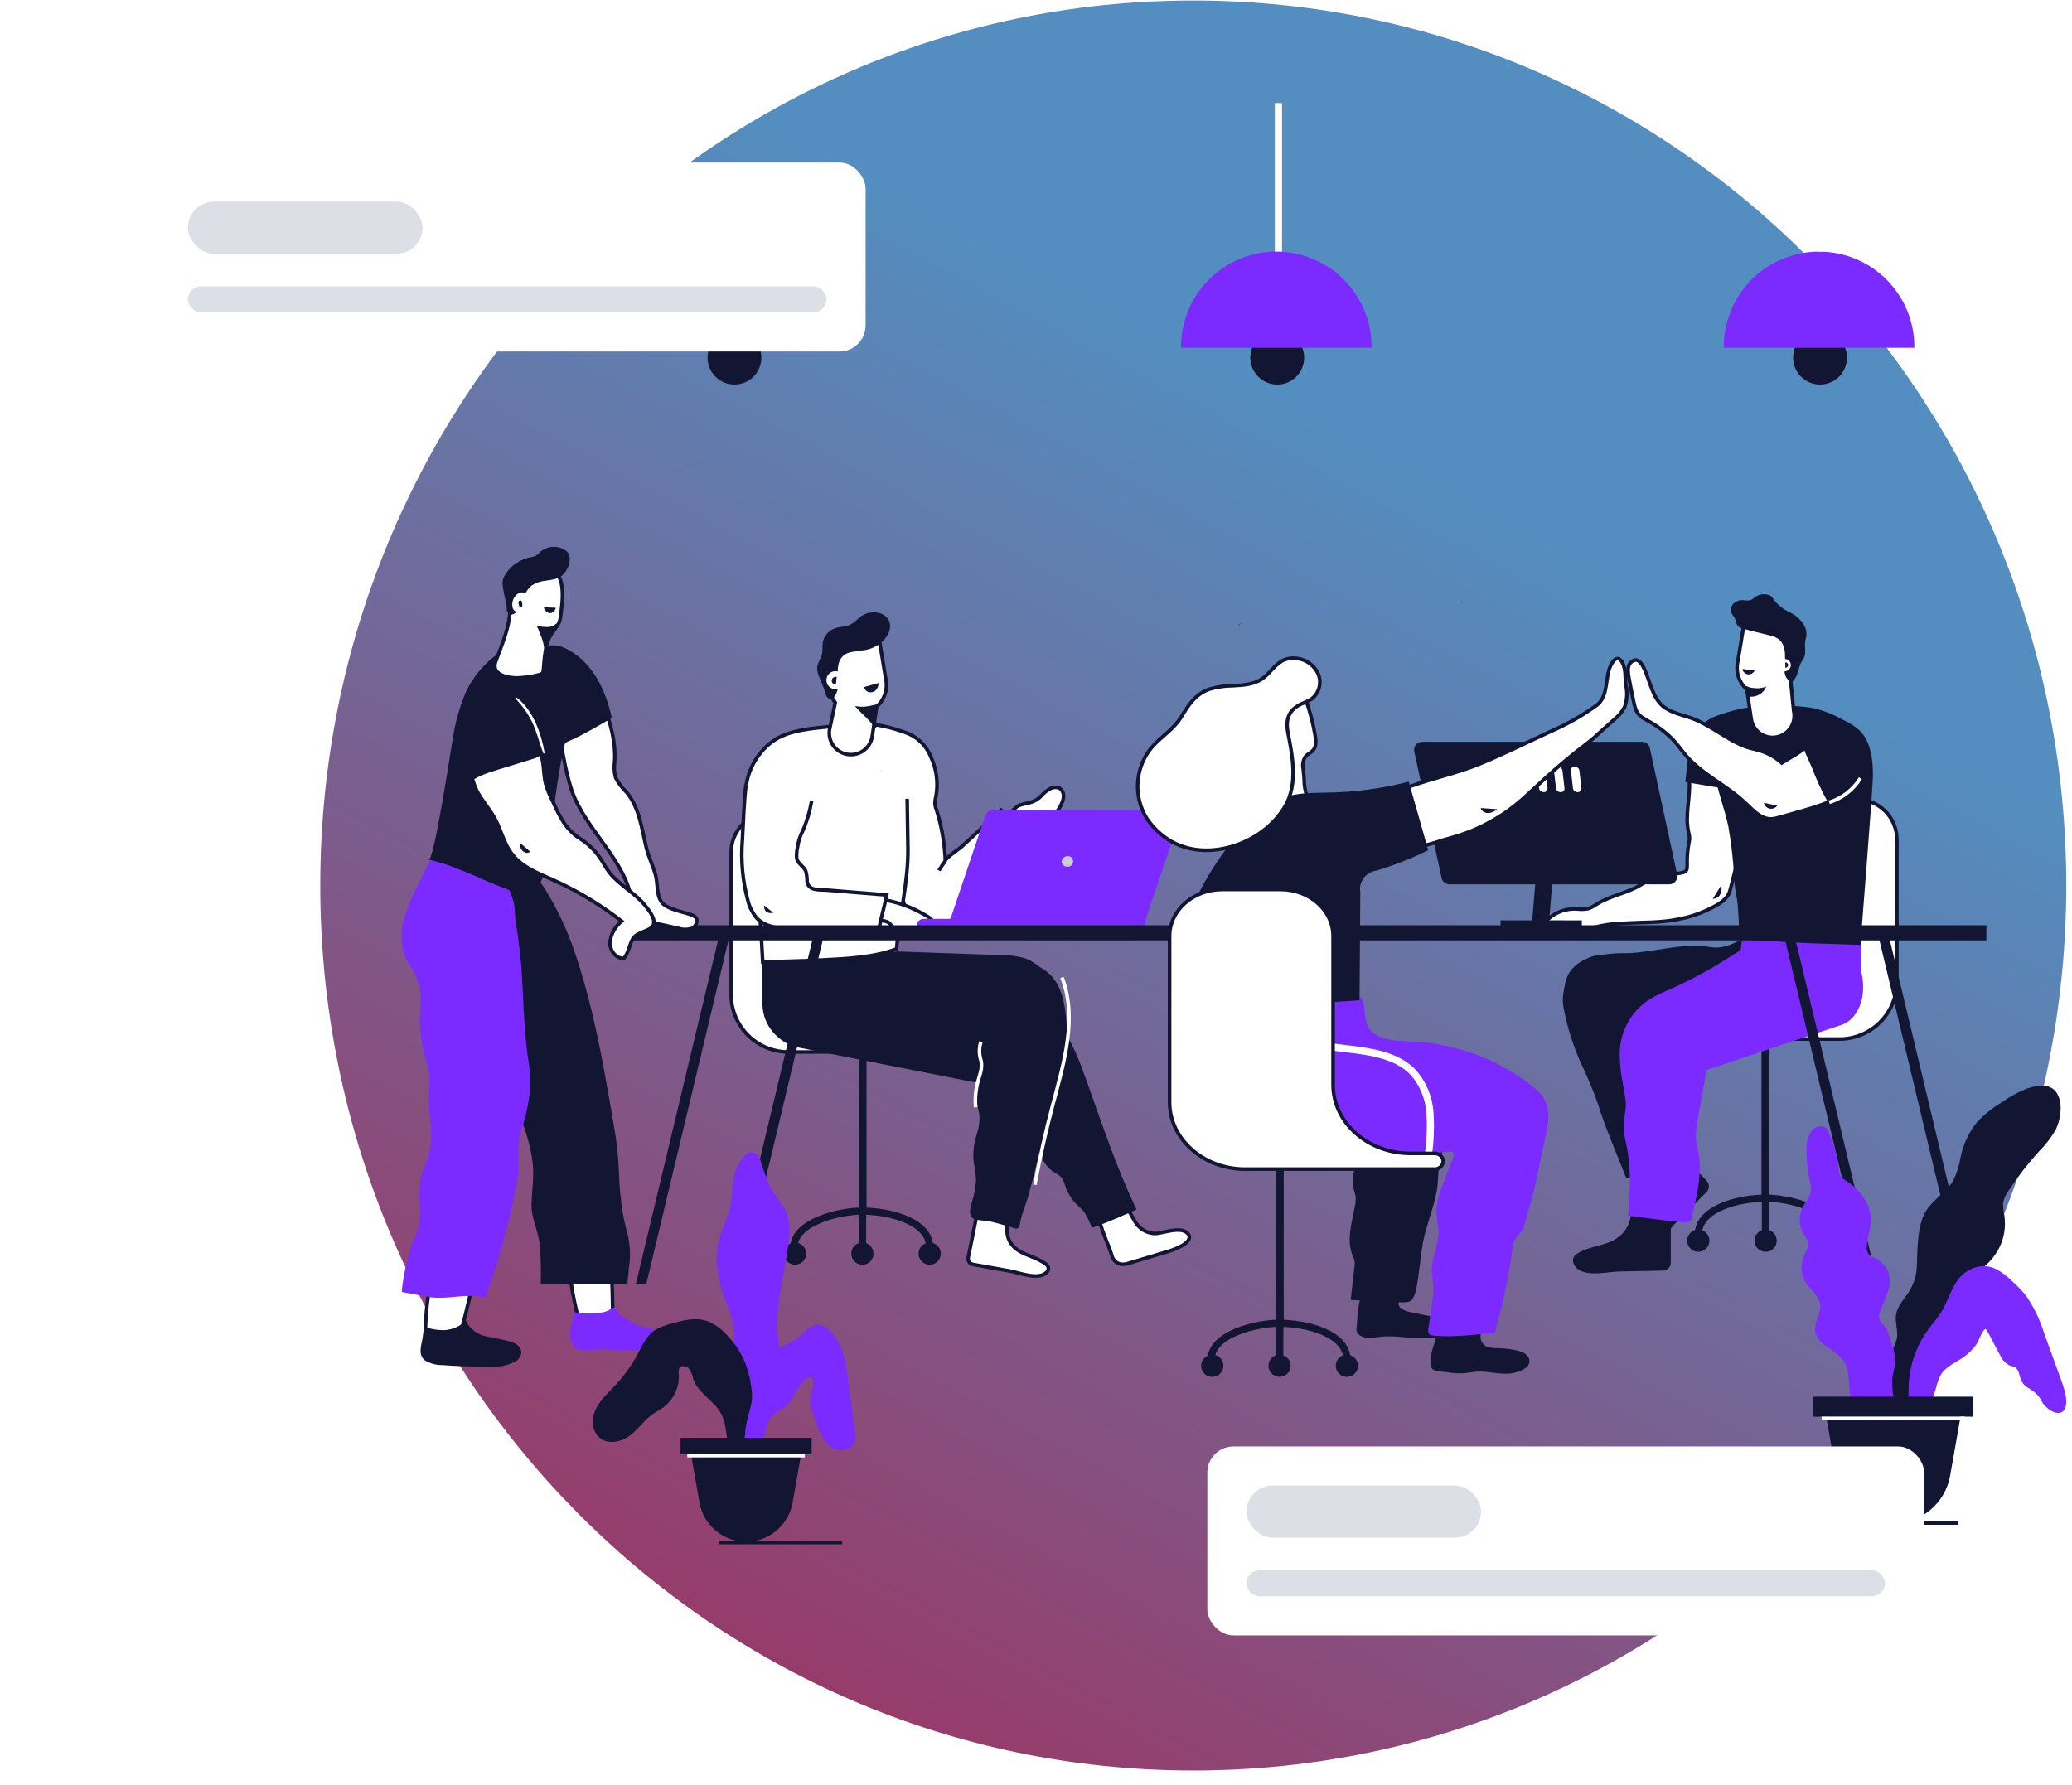 <svg width="578" height="498" viewBox="0 0 578 498" fill="none" xmlns="http://www.w3.org/2000/svg">
<path d="M576.399 247.05C576.399 383.41 467.367 493.952 332.87 493.952C198.372 493.952 89.341 383.41 89.341 247.05C89.341 110.689 198.372 0.147 332.87 0.147C467.367 0.147 576.399 110.689 576.399 247.05Z" fill="url(#paint0_linear_901_1363)"/>
<path d="M381.953 373.234C382.822 373.234 383.69 373.166 384.548 373.028C388.24 372.497 391.946 373.2 395.635 373.382C397.424 373.384 399.212 373.289 400.991 373.1C402.395 373.023 403.726 373.136 404.913 372.16C405.257 371.899 405.52 371.545 405.67 371.139C405.819 370.734 405.85 370.293 405.757 369.871C405.406 368.687 403.987 368.254 402.776 368.005L393.918 366.178C392.727 365.928 390.414 365.428 390.147 363.95C390.168 363.051 390.286 362.157 390.498 361.283C390.585 360.348 390.648 359.406 390.69 358.473C390.764 356.77 391.309 355.106 389.161 354.99L382.271 354.615C382.053 354.585 381.832 354.61 381.627 354.687C381.471 354.796 381.339 354.938 381.242 355.103C381.145 355.267 381.084 355.451 381.064 355.641L380.122 359.439C379.634 361.405 379.146 363.374 378.837 365.378C378.617 366.802 378.643 368.237 378.505 369.666C378.421 370.542 378.185 371.418 378.828 372.145C379.248 372.529 379.741 372.824 380.278 373.011C380.816 373.198 381.385 373.274 381.953 373.234Z" fill="#121632"/>
<path d="M399.1 380.956C399.134 381.219 399.228 381.472 399.375 381.693C399.522 381.914 399.718 382.099 399.948 382.232C401.086 382.562 402.26 382.749 403.444 382.789C405.099 383.117 406.789 383.226 408.472 383.114C409.724 383.004 410.95 382.72 412.201 382.668C415.764 382.521 419.403 383.885 422.92 382.875C424.133 382.527 426.184 381.749 426.549 380.36C427.03 378.539 425.409 377.393 423.904 376.974C421.958 376.45 419.955 376.169 417.94 376.137C417.125 376.154 416.31 376.09 415.507 375.944C415.074 375.87 414.662 375.703 414.3 375.454C413.938 375.205 413.634 374.88 413.409 374.502C413.185 374.124 413.045 373.702 413 373.265C412.955 372.827 413.006 372.385 413.149 371.97C413.754 369.467 414.332 366.964 414.923 364.462C410.776 364.104 406.6 364.377 402.535 365.271C402.304 365.257 402.077 365.334 401.903 365.487C401.729 365.639 401.622 365.854 401.606 366.085C400.954 368.814 401.288 371.385 400.371 374.001C399.922 375.26 398.665 378.905 399.1 380.956Z" fill="#121632"/>
<path d="M284.698 224.57C285.505 224.325 286.324 224.124 287.153 223.97C288.542 223.621 289.791 222.856 290.732 221.777C291.391 221.041 292.18 220.434 293.06 219.984C295.944 218.745 297.398 221.254 296.338 223.738C295.58 225.797 294.137 227.533 292.251 228.655C290.124 229.73 287.935 229.799 286.018 231.324C285.532 231.712 280.452 235.981 280.664 236.244C279.712 235.062 277.649 232.49 277.763 230.89C279.112 230.431 280.25 229.501 280.968 228.271C281.646 227.015 282.578 225.916 283.706 225.042C284.018 224.849 284.351 224.691 284.698 224.57Z" fill="white" stroke="#121632" stroke-miterlimit="10"/>
<path d="M241.728 289.567H239.536V337.891H241.728V289.567Z" fill="#121632"/>
<path d="M221.477 348.031C221.477 340.898 234.104 337.904 240.413 337.895C247.921 337.88 259.348 340.648 259.348 348.031" stroke="#121632" stroke-width="2" stroke-miterlimit="10"/>
<path d="M240.625 349.939V338.087" stroke="#121632" stroke-width="2" stroke-miterlimit="10"/>
<path d="M262.447 349.753C262.447 350.366 262.265 350.965 261.925 351.474C261.584 351.984 261.1 352.381 260.534 352.615C259.968 352.85 259.345 352.911 258.744 352.792C258.143 352.672 257.591 352.377 257.158 351.944C256.724 351.51 256.429 350.958 256.31 350.357C256.19 349.756 256.251 349.133 256.486 348.567C256.72 348.001 257.118 347.517 257.627 347.177C258.137 346.836 258.736 346.655 259.348 346.655C259.755 346.654 260.158 346.734 260.534 346.89C260.91 347.046 261.252 347.274 261.54 347.562C261.827 347.849 262.056 348.191 262.211 348.567C262.367 348.943 262.447 349.346 262.447 349.753Z" fill="#121632"/>
<path d="M243.668 349.753C243.668 350.366 243.486 350.965 243.146 351.474C242.805 351.984 242.321 352.381 241.755 352.615C241.189 352.85 240.566 352.911 239.965 352.792C239.364 352.672 238.812 352.377 238.379 351.944C237.945 351.51 237.65 350.958 237.531 350.357C237.411 349.756 237.473 349.133 237.707 348.567C237.942 348.001 238.339 347.517 238.848 347.177C239.358 346.836 239.957 346.655 240.57 346.655C240.977 346.654 241.38 346.734 241.756 346.89C242.132 347.046 242.473 347.274 242.761 347.562C243.049 347.849 243.277 348.191 243.432 348.567C243.588 348.943 243.668 349.346 243.668 349.753Z" fill="#121632"/>
<path d="M224.889 349.753C224.889 350.366 224.707 350.965 224.367 351.474C224.027 351.984 223.543 352.381 222.977 352.615C222.41 352.85 221.787 352.911 221.186 352.792C220.585 352.672 220.033 352.377 219.6 351.944C219.167 351.51 218.872 350.958 218.752 350.357C218.632 349.756 218.694 349.133 218.928 348.567C219.163 348.001 219.56 347.517 220.069 347.177C220.579 346.836 221.178 346.655 221.791 346.655C222.198 346.654 222.601 346.734 222.977 346.89C223.353 347.046 223.694 347.274 223.982 347.562C224.27 347.849 224.498 348.191 224.654 348.567C224.809 348.943 224.889 349.346 224.889 349.753Z" fill="#121632"/>
<path d="M238.504 273.345V237.791C238.504 234.837 237.331 232.004 235.242 229.916C233.154 227.827 230.321 226.654 227.367 226.654H215.098C212.144 226.654 209.311 227.827 207.223 229.916C205.134 232.004 203.961 234.837 203.961 237.791V277.539C203.973 281.768 205.659 285.821 208.649 288.812C211.64 291.803 215.693 293.489 219.923 293.501H259.922C260.42 293.501 260.898 293.303 261.25 292.951C261.602 292.599 261.799 292.122 261.799 291.624C261.799 291.126 261.602 290.649 261.25 290.297C260.898 289.945 260.42 289.747 259.922 289.747H254.917C252.762 289.749 250.628 289.326 248.637 288.502C246.645 287.679 244.836 286.471 243.312 284.947C241.787 283.424 240.578 281.616 239.753 279.625C238.929 277.634 238.504 275.5 238.504 273.345Z" fill="white" stroke="#121632" stroke-miterlimit="10"/>
<path d="M316.069 339.872C316.361 340.406 316.68 340.924 317.025 341.424C317.657 342.293 318.491 342.994 319.455 343.467C320.42 343.939 321.485 344.169 322.559 344.134C324.705 343.85 326.806 343.091 328.968 343.196C329.773 343.181 330.556 343.456 331.173 343.972C333.676 346.406 327.718 348.583 326.079 349.075L314.899 352.425C314.216 352.688 313.48 352.788 312.751 352.715C312.109 352.615 311.514 352.318 311.048 351.866C310.581 351.414 310.266 350.829 310.146 350.191C309.61 348.564 308.968 346.99 308.321 345.378C307.277 342.776 306.45 340.091 305.848 337.352C305.623 336.599 305.589 335.802 305.75 335.033C305.931 334.469 306.279 333.973 306.748 333.61C307.217 333.248 307.785 333.036 308.377 333.004C308.891 333.03 309.397 333.135 309.879 333.314C313.321 334.403 314.393 336.86 316.069 339.872Z" fill="white" stroke="#121632" stroke-miterlimit="10"/>
<path d="M294.881 282.681C294.989 280.213 294.615 277.747 293.78 275.423C293.139 273.59 292.107 271.919 290.755 270.526C289.403 269.133 287.763 268.052 285.951 267.357C283.845 266.747 281.661 266.452 279.469 266.481L251.104 265.479C242.88 265.189 233.376 271.854 233.628 280.884C233.783 286.466 237.592 292.271 243.612 292.449C243.745 292.449 243.875 292.439 244.008 292.442L270.954 292.589C277.266 292.624 285.5 295.24 291.202 291.758C292.014 291.295 292.721 290.669 293.277 289.918C293.852 288.99 294.231 287.954 294.39 286.874C294.668 285.492 294.832 284.089 294.881 282.681Z" fill="#121632"/>
<path d="M257.964 279.602C266.636 284.316 250.642 292.424 242.31 292.45L227.823 292.474C219.439 292.474 212.932 288.27 212.67 279.998V254.971L244.78 255.048C244.78 255.048 248.541 274.482 257.964 279.602Z" fill="#121632"/>
<path d="M289.345 283.494C282.605 279 255.4 272.401 251.694 270.942C244.317 267.977 236.311 266.923 228.419 267.88C221.765 268.756 214.789 269.882 213.137 277.39C212.427 280.618 213.028 283.996 214.808 286.781C216.589 289.566 219.402 291.53 222.63 292.241C222.783 292.275 222.934 292.29 223.085 292.323L285.569 304.662C285.707 304.699 285.841 304.744 285.982 304.776C286.313 304.848 286.647 304.903 286.983 304.942C289.256 305.276 291.569 304.707 293.427 303.356C295.286 302.005 296.541 299.981 296.924 297.716C298.115 292.322 295.033 287.286 289.345 283.494Z" fill="#121632"/>
<path d="M280.934 342.834C280.861 343.777 280.999 344.723 281.337 345.606C281.675 346.489 282.205 347.286 282.888 347.938C285.342 350.27 289.145 350.6 291.784 352.721C292.034 352.899 292.238 353.133 292.38 353.404C292.475 353.687 292.485 353.992 292.407 354.28C292.328 354.568 292.166 354.826 291.941 355.021C289.624 357.232 284.307 355.066 281.604 354.586L271.413 352.769C271.198 352.732 270.993 352.652 270.809 352.534C270.626 352.417 270.468 352.263 270.345 352.083C270.222 351.903 270.136 351.7 270.093 351.486C270.05 351.272 270.051 351.052 270.094 350.838L272.052 341.154L272.331 339.72C272.44 339.155 272.662 338.619 272.982 338.141C273.302 337.663 273.714 337.255 274.194 336.938C274.674 336.622 275.212 336.405 275.778 336.3C276.343 336.195 276.923 336.204 277.485 336.326C278.485 336.573 279.372 337.153 280 337.969C280.629 338.786 280.961 339.792 280.944 340.822C280.944 341.524 280.925 342.192 280.934 342.834Z" fill="white" stroke="#121632" stroke-miterlimit="10"/>
<path d="M227.257 208.907C226.989 207.504 245.669 216.423 245.402 215.021C246.423 221.1 247.398 227.187 248.329 233.281C249.204 239.037 249.778 244.875 251.626 250.425C252.234 252.302 253.151 255.63 255.276 256.391C257.971 257.357 259.751 256.954 262.461 256.983C263.626 257.048 264.793 256.954 265.933 256.705C269.073 255.865 271.089 252.843 272.467 249.899C273.723 246.867 275.801 244.247 278.467 242.333C280.508 240.84 282.471 239.248 284.356 237.558C285.049 236.933 286.794 235.826 287.115 234.96C287.478 233.982 286.883 233.635 286.177 232.916C283.906 230.603 281.395 228.49 279.258 226.049L272.9 231.931L268.375 236.119C267.649 236.79 263.66 239.464 263.716 240.123C263.521 235.345 262.698 230.613 261.269 226.049C261.055 225.543 260.905 225.013 260.82 224.47C260.793 223.742 260.878 223.014 261.07 222.31C261.795 218.518 261.294 214.594 259.639 211.106C258.969 209.44 257.927 207.949 256.595 206.745C255.263 205.541 253.674 204.656 251.949 204.157C249.685 203.342 247.356 202.721 244.986 202.301C244.587 202.243 244.048 202.285 243.958 202.677C243.94 202.834 242.149 203.144 244.01 203.144H233.734L227.257 208.907Z" fill="white"/>
<path d="M247.879 225.316L248.278 225.249M247.491 225.381L247.628 225.359M227.257 208.907C226.989 207.504 245.669 216.423 245.402 215.021C246.423 221.1 247.398 227.187 248.329 233.281C249.204 239.037 249.778 244.875 251.626 250.425C252.234 252.302 253.151 255.63 255.276 256.391C257.971 257.357 259.751 256.954 262.461 256.983C263.626 257.048 264.793 256.954 265.933 256.705C269.073 255.865 271.089 252.843 272.467 249.899C273.723 246.867 275.801 244.247 278.467 242.333C280.508 240.84 282.471 239.248 284.356 237.558C285.049 236.933 286.794 235.826 287.115 234.96C287.478 233.982 286.883 233.635 286.177 232.916C283.906 230.603 281.395 228.49 279.258 226.049L272.9 231.931L268.375 236.119C267.649 236.79 263.66 239.464 263.716 240.123C263.521 235.345 262.698 230.613 261.269 226.049C261.055 225.543 260.905 225.013 260.82 224.47C260.793 223.742 260.878 223.014 261.07 222.31C261.795 218.518 261.294 214.594 259.639 211.106C258.969 209.44 257.927 207.949 256.595 206.745C255.263 205.541 253.674 204.656 251.949 204.157C249.685 203.342 247.356 202.721 244.986 202.301C244.587 202.243 244.048 202.285 243.958 202.677C243.94 202.834 242.149 203.144 244.01 203.144H233.734L227.257 208.907Z" stroke="#121632" stroke-miterlimit="10"/>
<path d="M317.028 337.381C311.529 325.987 307.585 314.053 303.337 302.153C301.303 296.454 299.207 290.598 295.461 285.76C293.726 283.518 292.143 281.787 289.273 281.169C286.663 280.711 283.984 280.822 281.421 281.493C279.998 281.815 278.728 282.567 277.321 282.882C275.422 283.309 272.485 282.856 271.731 285.246C271.472 286.349 271.511 287.501 271.844 288.585C272.266 290.396 272.84 292.169 273.561 293.884C274.487 296.09 275.654 298.197 276.432 300.46C277.025 302.183 277.386 303.985 278.076 305.673C279.214 308.384 281.091 310.72 283.492 312.417C285.037 313.287 286.423 314.414 287.592 315.748C288.156 316.793 288.577 317.909 288.844 319.066C289.991 322.097 291.306 325.338 294.049 327.061C294.819 327.433 295.522 327.929 296.132 328.529C296.471 329.004 296.729 329.533 296.895 330.093C297.409 331.776 298.193 333.365 299.215 334.798C300.197 336.05 301.496 336.992 302.492 338.221C303.333 339.555 304.017 340.983 304.529 342.475C304.737 342.904 317.103 337.54 317.028 337.381Z" fill="#121632"/>
<path d="M234.403 202.414L229.522 202.915C224.347 203.448 218.852 204.107 214.805 207.377C212.347 209.402 210.442 212.018 209.27 214.98C208.099 217.942 207.698 221.152 208.106 224.311C208.679 227.676 209.741 230.959 210.108 234.36C211.324 245.686 212.214 257.04 212.778 268.423C218.284 268.173 223.79 268.124 229.296 267.835C236.044 267.481 243.645 267.184 250.118 264.734C250.869 255.349 253.419 246.081 253.274 236.661L253.06 222.851" fill="white"/>
<path d="M234.403 202.414L229.522 202.915C224.347 203.448 218.852 204.107 214.805 207.377C212.347 209.402 210.442 212.018 209.27 214.98C208.099 217.942 207.698 221.152 208.106 224.311C208.679 227.676 209.741 230.959 210.108 234.36C211.324 245.686 212.214 257.04 212.778 268.423C218.284 268.173 223.79 268.124 229.296 267.835C236.044 267.481 243.645 267.184 250.118 264.734C250.869 255.349 253.419 246.081 253.274 236.661L253.06 222.851" stroke="#121632" stroke-miterlimit="10"/>
<path d="M293.457 312.513C293.585 312.243 293.71 311.971 293.832 311.697C294.07 311.149 294.263 310.584 294.41 310.005C296.186 303.27 298.54 295.97 297.807 288.701C297.17 282.352 297.222 274.274 291.049 270.41C285.919 267.2 278.786 265.102 274.348 270.424C273.427 271.559 272.761 272.879 272.393 274.294C269.681 284.148 274.214 292.643 272.912 301.87C272.453 304.171 272.391 306.533 272.73 308.855C272.886 309.617 273.129 310.357 273.23 311.134C273.317 313.046 273.024 314.956 272.369 316.755C271.775 318.698 271.485 320.721 271.508 322.753C271.6 324.834 272.224 326.87 272.247 328.953C272.21 330.483 272.009 332.004 271.648 333.49C271.253 335.421 269.366 339.331 271.877 340.123C273.419 340.611 275.211 340.513 276.806 340.928C277.331 341.065 281.196 342.055 283.178 342.734C283.314 342.778 283.458 342.791 283.599 342.773C283.74 342.755 283.876 342.705 283.996 342.628C284.115 342.55 284.216 342.447 284.292 342.326C284.367 342.205 284.414 342.069 284.43 341.927C284.791 339.188 286.108 336.307 286.827 333.723C287.78 330.303 288.666 326.869 289.484 323.422C289.877 321.765 290.255 320.101 290.782 318.482C291.545 316.437 292.439 314.443 293.457 312.513Z" fill="#121632"/>
<path d="M247.069 189.327L245.129 177.564L237.549 179.328C235.239 179.865 233.238 181.298 231.984 183.312C230.731 185.325 230.329 187.753 230.866 190.063L231.535 192.941C231.797 194.063 232.3 195.114 233.009 196.022L231.485 203.155C231.302 203.95 231.282 204.774 231.427 205.578C231.572 206.381 231.879 207.147 232.328 207.828C232.778 208.509 233.361 209.092 234.042 209.542C234.724 209.991 235.489 210.298 236.292 210.443C237.096 210.588 237.92 210.568 238.715 210.386C239.511 210.203 240.261 209.86 240.92 209.379C241.58 208.898 242.135 208.288 242.551 207.586C242.968 206.884 243.238 206.105 243.345 205.296L244.55 197.141C245.639 196.189 246.449 194.96 246.893 193.583C247.336 192.207 247.397 190.736 247.069 189.327Z" fill="white" stroke="#121632" stroke-miterlimit="10"/>
<path d="M249.114 251.572C252.398 252.415 255.539 253.74 258.435 255.503C261.154 256.962 261.689 259.65 258.07 260.301C256.124 260.784 254.103 260.883 252.12 260.593C250.07 260.154 249.482 258.966 248.162 257.647C247.035 256.521 245.126 257.074 243.499 256.365C243.171 256.255 242.869 256.079 242.611 255.849C242.352 255.619 242.144 255.338 241.998 255.025C241.846 254.358 241.935 253.66 242.248 253.052C242.432 252.469 242.747 251.936 243.169 251.493C243.662 251.146 244.232 250.922 244.829 250.84C245.427 250.757 246.036 250.818 246.605 251.018C247.435 251.212 248.274 251.388 249.114 251.572Z" fill="white" stroke="#121632" stroke-miterlimit="10"/>
<path d="M245.547 179.513C244.272 180.484 242.779 181.129 241.198 181.39C239.737 181.519 238.285 181.747 236.855 182.073C233.087 183.266 233.601 187.423 233.922 190.602C234.037 191.722 233.028 195.49 231.471 194.892C230.452 194.892 230.283 193.372 230.045 192.717C229.583 191.455 229.064 190.215 228.574 188.956C228.169 188.108 227.959 187.18 227.96 186.24C228.065 184.878 229.038 183.73 229.328 182.395C229.549 181.366 229.355 180.288 229.524 179.25C229.656 178.549 229.93 177.883 230.329 177.292C230.729 176.702 231.245 176.199 231.846 175.815C233.611 174.653 235.697 175.107 237.477 174.131C238.387 173.489 239.254 172.787 240.071 172.029C240.749 171.536 241.52 171.185 242.337 170.999C243.154 170.813 244.001 170.794 244.826 170.944C245.534 171.044 246.206 171.322 246.779 171.751C247.351 172.181 247.806 172.747 248.102 173.399C248.29 174.03 248.34 174.694 248.249 175.346C248.158 175.998 247.928 176.623 247.574 177.178C247.061 178.084 246.371 178.878 245.547 179.513Z" fill="#121632"/>
<path d="M235.511 189.191C235.625 189.676 235.592 190.184 235.418 190.651C235.243 191.118 234.933 191.522 234.529 191.813C234.124 192.103 233.642 192.268 233.144 192.285C232.646 192.301 232.154 192.17 231.73 191.907C231.307 191.645 230.971 191.262 230.765 190.808C230.559 190.354 230.492 189.85 230.573 189.358C230.654 188.866 230.879 188.41 231.22 188.046C231.56 187.682 232.001 187.427 232.486 187.314C233.136 187.162 233.82 187.274 234.387 187.626C234.954 187.978 235.359 188.541 235.511 189.191Z" fill="white"/>
<path d="M208.105 218.958C207.499 224.075 207.392 229.25 207.09 234.403C206.637 240.03 207.149 245.692 208.603 251.147C209.02 252.876 209.801 254.497 210.894 255.902C215.086 260.782 225.421 258.78 231.116 258.78H245.196C245.266 258.561 245.321 258.338 245.396 258.12C245.772 256.193 247.017 251.63 247.36 249.689L238.428 248.959L230.713 248.333C228.646 248.165 225.495 248.644 225.146 245.906C225.157 244.937 225.034 243.971 224.782 243.035C224.215 241.709 222.622 240.972 222.249 239.579C222.161 238.44 222.25 237.294 222.512 236.182C222.745 234.614 223.244 233.098 223.986 231.698C225.063 229.211 225.847 226.608 226.323 223.94L225.875 223.911" fill="white"/>
<path d="M208.105 218.958C207.499 224.075 207.392 229.25 207.09 234.403C206.637 240.03 207.149 245.692 208.603 251.147C209.02 252.876 209.801 254.497 210.894 255.902C215.086 260.782 225.421 258.78 231.116 258.78H245.196C245.266 258.561 245.321 258.338 245.396 258.12C245.772 256.193 247.017 251.63 247.36 249.689L238.428 248.959L230.713 248.333C228.646 248.165 225.495 248.644 225.146 245.906C225.157 244.937 225.034 243.971 224.782 243.035C224.215 241.709 222.622 240.972 222.249 239.579C222.161 238.44 222.25 237.294 222.512 236.182C222.745 234.614 223.244 233.098 223.986 231.698C225.063 229.211 225.847 226.608 226.323 223.94L225.875 223.911" stroke="#121632" stroke-miterlimit="10"/>
<path d="M310.277 258.265H255.718C255.718 257.76 255.919 257.275 256.277 256.917C256.634 256.559 257.12 256.358 257.625 256.358H310.273L310.277 258.265Z" fill="#7B2BFF"/>
<path d="M319.65 256.358H265.135L274.857 227.566C275.041 227.069 275.376 226.641 275.815 226.343C276.254 226.045 276.775 225.891 277.306 225.903H326.446C326.831 225.881 327.214 225.952 327.566 226.109C327.917 226.266 328.226 226.505 328.466 226.806C328.706 227.106 328.87 227.46 328.945 227.838C329.02 228.215 329.003 228.605 328.896 228.975L319.65 256.358Z" fill="#7B2BFF"/>
<path d="M318.699 258.265H264.874V256.358L319.65 253.856V257.314C319.65 257.567 319.55 257.808 319.371 257.987C319.193 258.165 318.951 258.265 318.699 258.265Z" fill="#7B2BFF"/>
<path d="M297.748 241.812C296.684 241.766 295.676 240.906 296.393 239.654C296.56 239.399 296.788 239.19 297.057 239.045C297.326 238.901 297.627 238.826 297.932 238.827C297.961 238.826 297.99 238.821 298.018 238.815C298.05 238.833 298.085 238.846 298.121 238.856C298.497 238.923 298.833 239.133 299.059 239.441C299.285 239.749 299.384 240.132 299.337 240.511C299.289 240.89 299.097 241.236 298.802 241.478C298.506 241.72 298.129 241.839 297.748 241.812Z" fill="#C9CDD1"/>
<path d="M263.82 239.876C263.657 240.273 263.432 240.64 263.152 240.964C262.894 241.312 262.657 241.674 262.441 242.048C262.249 242.307 262.072 242.577 261.911 242.857" fill="white"/>
<path d="M263.82 239.876C263.657 240.273 263.432 240.64 263.152 240.964C262.894 241.312 262.657 241.674 262.441 242.048C262.249 242.307 262.072 242.577 261.911 242.857" stroke="#121632" stroke-miterlimit="10"/>
<path d="M238.484 196.944C240.142 199.01 242.363 200.595 243.859 202.783L244.388 198.589C244.524 197.857 244.698 197.133 244.91 196.42C242.679 196.937 240.818 197.514 238.484 196.944Z" fill="#121632"/>
<path d="M241.087 191.67C241.138 192.025 241.296 192.355 241.541 192.617C241.785 192.879 242.104 193.059 242.455 193.134C242.807 193.197 243.17 193.171 243.51 193.056C243.849 192.942 244.154 192.744 244.397 192.48C244.634 192.212 244.817 191.9 244.933 191.562C245.049 191.224 245.097 190.866 245.074 190.509C245.063 190.506 245.052 190.506 245.041 190.509C245.03 190.511 245.02 190.517 245.012 190.525C245.004 190.534 244.999 190.544 244.997 190.555C244.994 190.566 244.995 190.577 244.999 190.588" fill="#121632"/>
<path d="M233.413 188.848C233.205 188.805 232.99 188.817 232.788 188.883C232.586 188.949 232.405 189.066 232.263 189.224C232.126 189.385 232.039 189.584 232.014 189.795C231.989 190.005 232.026 190.219 232.122 190.409C232.225 190.594 232.387 190.74 232.581 190.825C232.776 190.909 232.993 190.928 233.199 190.878" fill="#121632"/>
<path d="M272.154 308.928C271.939 306.348 272.201 303.751 272.927 301.267C273.468 299.419 274.097 297.781 273.659 295.886C273.09 294.171 273.09 292.317 273.659 290.602" stroke="white" stroke-miterlimit="10"/>
<path d="M296.244 272.695C300.574 283.823 296.87 296.247 293.803 307.788C291.809 315.303 290.102 322.885 288.682 330.536" stroke="white" stroke-miterlimit="10"/>
<path d="M213.193 252.623C213.103 253.085 213.187 253.563 213.427 253.967C213.556 254.189 213.738 254.376 213.957 254.51C214.512 254.754 215.134 254.802 215.719 254.644" fill="#121632"/>
<path d="M241.225 229.019L241.371 228.894L241.225 229.019Z" fill="#121632"/>
<path d="M356.3 107.283C360.447 107.283 363.808 103.921 363.808 99.775C363.808 95.628 360.447 92.267 356.3 92.267C352.154 92.267 348.792 95.628 348.792 99.775C348.792 103.921 352.154 107.283 356.3 107.283Z" fill="#121632"/>
<path d="M507.714 107.283C511.86 107.283 515.222 103.921 515.222 99.775C515.222 95.628 511.86 92.267 507.714 92.267C503.567 92.267 500.206 95.628 500.206 99.775C500.206 103.921 503.567 107.283 507.714 107.283Z" fill="#121632"/>
<path d="M204.887 107.283C209.033 107.283 212.395 103.921 212.395 99.775C212.395 95.628 209.033 92.267 204.887 92.267C200.74 92.267 197.379 95.628 197.379 99.775C197.379 103.921 200.74 107.283 204.887 107.283Z" fill="#121632"/>
<path d="M231.597 97.03V96.773C231.597 89.723 228.797 82.962 223.812 77.977C218.827 72.992 212.066 70.191 205.016 70.191C197.966 70.191 191.205 72.992 186.22 77.977C181.235 82.962 178.435 89.723 178.435 96.773V97.03H231.597Z" fill="#7B2BFF"/>
<path d="M534.027 97.03V96.773C534.027 89.723 531.227 82.962 526.242 77.977C521.257 72.992 514.496 70.191 507.446 70.191C500.396 70.192 493.635 72.992 488.65 77.977C483.666 82.962 480.865 89.723 480.865 96.773V97.03H534.027Z" fill="#7B2BFF"/>
<path d="M508.044 28.752V70.191" stroke="white" stroke-width="2" stroke-miterlimit="10"/>
<path d="M382.614 97.03V96.773C382.614 93.282 381.926 89.825 380.59 86.6C379.254 83.375 377.296 80.445 374.828 77.977C372.36 75.509 369.43 73.551 366.205 72.215C362.98 70.879 359.523 70.191 356.032 70.191C348.983 70.192 342.222 72.992 337.237 77.977C332.252 82.962 329.452 89.723 329.451 96.773V97.03H382.614Z" fill="#7B2BFF"/>
<path d="M356.63 28.752V70.191" stroke="white" stroke-width="2" stroke-miterlimit="10"/>
<path d="M470.645 241.077C470.634 242.352 470.747 242.905 469.63 243.387C468.293 243.713 466.926 243.906 465.551 243.964C462.866 244.369 460.287 245.3 457.961 246.703C454.038 249.243 449.35 249.744 445.257 252.35C444.599 252.825 443.877 253.204 443.113 253.477C442.122 253.68 441.105 253.725 440.1 253.609C438.635 253.483 437.159 253.658 435.764 254.122C434.369 254.587 433.083 255.331 431.986 256.31C431.638 256.495 431.354 256.78 431.17 257.128C430.986 257.476 430.911 257.872 430.954 258.263C430.997 258.655 431.156 259.024 431.411 259.324C431.666 259.624 432.006 259.841 432.385 259.946C435.948 261.555 439.697 260.502 443.147 259.18C446.247 258.215 449.468 257.688 452.715 257.615C457.855 257.239 463.068 257.523 468.141 256.466C470.898 255.973 473.579 255.125 476.119 253.945C478.406 252.797 481.249 251.642 482.349 249.128C482.548 248.639 482.706 248.133 482.822 247.618C483.776 243.864 484.729 240.106 485.681 236.344C486.272 233.444 486.46 230.476 486.242 227.525C486.173 225.039 485.744 222.576 484.969 220.213C484.482 218.29 483.768 216.432 482.842 214.677C482.332 213.898 481.656 213.242 480.862 212.756C480.068 212.27 479.176 211.966 478.251 211.865C474.538 211.49 471.012 213.905 471.255 217.836C471.552 222.638 469.967 227.37 471.027 232.145C471.184 232.708 471.279 233.287 471.312 233.87C471.284 234.441 471.198 235.008 471.053 235.561C470.735 237.382 470.598 239.229 470.645 241.077Z" fill="white" stroke="#121632" stroke-miterlimit="10"/>
<path d="M458.501 326.957C460.002 329.191 461.07 331.31 460.672 334.289C460.088 338.669 456.514 341.571 455.57 345.823C455.462 346.214 455.446 346.626 455.525 347.024C455.654 347.422 455.883 347.78 456.19 348.065C456.496 348.35 456.871 348.551 457.277 348.651C461.406 349.738 465.028 343.663 467.364 341.312L476.182 332.435C476.557 331.979 476.741 331.398 476.697 330.81C476.653 330.223 476.385 329.674 475.947 329.28L466.104 319.11L464.659 317.597C462.261 315.095 458.667 314.812 456.695 316.983C454.991 318.86 455.127 322.067 456.853 324.586C457.427 325.413 457.989 326.192 458.501 326.957Z" fill="#121632"/>
<path d="M491.373 334.278H493.564V285.953H491.373V334.278Z" fill="#121632"/>
<path d="M511.629 344.422C511.629 337.29 499.003 334.294 492.694 334.286C485.186 334.271 473.758 337.039 473.758 344.422" stroke="#121632" stroke-width="2" stroke-miterlimit="10"/>
<path d="M492.475 346.326V334.473" stroke="#121632" stroke-width="2" stroke-miterlimit="10"/>
<path d="M470.654 346.139C470.654 346.752 470.836 347.351 471.177 347.861C471.517 348.37 472.001 348.767 472.567 349.002C473.133 349.236 473.756 349.298 474.357 349.178C474.958 349.059 475.51 348.763 475.944 348.33C476.377 347.897 476.672 347.345 476.792 346.744C476.911 346.143 476.85 345.52 476.615 344.954C476.381 344.388 475.984 343.904 475.474 343.563C474.965 343.223 474.366 343.041 473.753 343.041C473.346 343.041 472.943 343.121 472.567 343.277C472.191 343.432 471.849 343.66 471.562 343.948C471.274 344.236 471.046 344.577 470.89 344.953C470.734 345.329 470.654 345.732 470.654 346.139Z" fill="#121632"/>
<path d="M489.433 346.139C489.433 346.752 489.615 347.351 489.955 347.861C490.296 348.37 490.78 348.767 491.346 349.002C491.912 349.236 492.535 349.298 493.136 349.178C493.737 349.059 494.289 348.763 494.722 348.33C495.156 347.897 495.451 347.345 495.57 346.744C495.69 346.143 495.629 345.52 495.394 344.954C495.16 344.388 494.762 343.904 494.253 343.563C493.743 343.223 493.144 343.041 492.532 343.041C492.125 343.041 491.722 343.121 491.346 343.277C490.97 343.432 490.628 343.66 490.34 343.948C490.053 344.236 489.824 344.577 489.669 344.953C489.513 345.329 489.433 345.732 489.433 346.139Z" fill="#121632"/>
<path d="M508.211 346.139C508.211 346.752 508.392 347.352 508.733 347.862C509.073 348.372 509.557 348.769 510.123 349.004C510.69 349.239 511.313 349.3 511.914 349.181C512.516 349.061 513.068 348.766 513.502 348.333C513.935 347.899 514.231 347.347 514.35 346.746C514.47 346.144 514.409 345.521 514.174 344.955C513.94 344.388 513.542 343.904 513.033 343.563C512.523 343.223 511.923 343.041 511.31 343.041C510.903 343.041 510.5 343.121 510.124 343.276C509.748 343.432 509.407 343.66 509.119 343.948C508.831 344.236 508.603 344.577 508.447 344.953C508.291 345.329 508.211 345.732 508.211 346.139Z" fill="#121632"/>
<path d="M494.597 269.732V234.178C494.597 231.225 495.77 228.392 497.859 226.303C499.948 224.215 502.78 223.041 505.734 223.041H518.011C520.965 223.041 523.798 224.215 525.886 226.303C527.975 228.392 529.148 231.225 529.148 234.178V273.926C529.136 278.156 527.45 282.209 524.459 285.2C521.469 288.191 517.416 289.876 513.186 289.889H473.189C472.691 289.889 472.214 289.691 471.862 289.339C471.51 288.987 471.312 288.509 471.312 288.012C471.312 287.514 471.51 287.036 471.862 286.684C472.214 286.332 472.691 286.135 473.189 286.135H478.194C480.348 286.135 482.482 285.711 484.472 284.887C486.462 284.062 488.27 282.854 489.794 281.331C491.317 279.808 492.525 278 493.349 276.009C494.173 274.019 494.597 271.886 494.597 269.732Z" fill="white" stroke="#121632" stroke-miterlimit="10"/>
<path d="M455.154 338.263C454.676 340.909 453.974 343.177 451.615 345.042C448.15 347.782 443.563 347.383 439.929 349.782C439.579 349.988 439.281 350.273 439.06 350.614C438.877 350.99 438.794 351.407 438.817 351.825C438.841 352.243 438.97 352.648 439.194 353.002C441.409 356.658 448.233 354.807 451.546 354.742L464.06 354.492C464.645 354.425 465.182 354.134 465.56 353.681C465.937 353.228 466.125 352.647 466.084 352.059V337.915L466.097 335.822C466.118 332.353 463.728 329.655 460.801 329.843C458.272 330.006 456.139 332.407 455.628 335.418C455.455 336.407 455.318 337.357 455.154 338.263Z" fill="#121632"/>
<path d="M478.343 249.171C478.358 249.122 478.365 249.072 478.378 249.022L478.343 249.171Z" fill="#7A483A"/>
<path d="M486.717 209.344L486.555 210.12L486.717 209.344Z" fill="#7A483A"/>
<path d="M478.467 248.582C478.441 248.732 478.402 248.876 478.365 249.021L478.49 248.458C478.484 248.499 478.481 248.54 478.467 248.582Z" fill="#7A483A"/>
<path d="M470.116 218.186L471.441 207.271L470.144 218.19L470.116 218.186Z" fill="#7A483A"/>
<path d="M471.829 207.383C472.23 205.915 472.917 204.54 473.85 203.338C474.784 202.135 475.945 201.129 477.268 200.376C478.118 199.975 478.996 199.637 479.896 199.366C482.16 198.55 484.489 197.929 486.859 197.51C487.258 197.451 487.797 197.494 487.887 197.886C487.904 198.043 487.886 198.202 487.835 198.351C487.696 198.977 488.035 199.521 487.95 200.134C487.791 200.94 487.588 201.736 487.34 202.519C486.833 204.125 486.614 205.808 486.691 207.49C486.95 210.001 485.626 212.12 485.626 214.537C485.542 214.936 484.391 220.596 484.352 220.59L470.144 218.191C470.585 214.523 470.671 210.829 471.829 207.383Z" fill="#121632"/>
<path d="M436.415 277.715C436.262 276.155 436.448 274.579 436.961 273.097C437.985 269.937 441.049 267.803 444.241 266.886C447.485 266.168 450.805 265.846 454.127 265.929C460.759 265.687 467.433 263.593 474.038 263.87C475.75 263.943 477.438 264.416 479.151 264.35C483.663 264.176 487.39 260.358 491.897 260.063C493.379 260.007 494.858 260.219 496.265 260.688C498.619 261.299 500.753 262.565 502.419 264.337C505.515 267.935 505.234 273.426 503.462 277.829C502.787 279.629 501.774 281.283 500.478 282.702C498.539 284.549 496.175 285.891 493.595 286.61C490.885 287.383 488.059 287.674 485.248 287.47L465.017 287.306C460.059 287.266 455.123 287.906 450.157 287.5C444.042 286.998 437.122 283.872 436.415 277.715Z" fill="#121632"/>
<path d="M441.408 268.448C442.606 267.434 444.053 266.757 445.599 266.487C447.145 266.216 448.736 266.362 450.207 266.909C451.916 267.56 453.433 268.63 454.621 270.021C460.677 276.892 461.868 288.254 463.654 296.866C464.695 301.883 465.609 306.924 466.395 311.989C466.619 313.437 469.164 326.355 468.317 326.78C467.488 327.195 453.567 328.487 453.685 328.794C451.008 321.837 447.856 314.873 445.676 307.763C444.257 303.81 442.628 299.937 440.796 296.158C438.795 291.552 437.285 286.748 436.291 281.825C435.724 279.339 435.908 276.741 436.818 274.36C437.729 271.978 439.326 269.921 441.408 268.448Z" fill="#121632"/>
<path d="M478.728 278.56C478.564 278.779 478.406 279.003 478.26 279.236C474.005 286.006 485.423 287.649 489.54 287.655L504.021 287.679C512.405 287.679 518.912 283.475 519.175 275.203V250.176L501.261 250.219C497.683 250.228 493.718 249.75 490.174 250.247C487.637 250.602 487.955 250.028 486.908 252.531C485.593 255.67 486.272 260.654 485.699 264.069C485.135 268.462 483.435 272.632 480.765 276.166C480.094 276.975 479.357 277.725 478.728 278.56Z" fill="#7B2BFF"/>
<path d="M465.733 299.448C464.807 299.092 463.606 297.489 462.597 297.734C461.657 297.962 460.823 299.715 460.422 300.487C459.33 302.591 458.719 304.985 457.142 306.811C457.006 306.992 456.826 307.136 456.62 307.231C456.379 307.279 456.129 307.262 455.896 307.182C455.663 307.102 455.455 306.961 455.294 306.774C452.265 304.071 452.051 298.64 451.843 294.853C451.71 291.701 452.398 288.569 453.841 285.763C455.284 282.958 457.432 280.576 460.073 278.852C461.871 277.79 463.746 276.865 465.682 276.084C471.878 273.34 477.835 270.086 483.492 266.356C485.84 264.827 488.35 263.563 490.976 262.587C495.593 260.781 500.609 260.241 505.505 261.025C511.46 261.988 517.44 263.202 519.331 271.661C520.799 278.238 518.257 284.3 513.825 285.912C513.723 285.948 513.622 285.969 513.522 286.006L472.398 299.749C472.311 299.785 472.232 299.828 472.141 299.861C471.92 299.94 471.695 300.007 471.466 300.059C469.537 300.426 467.542 300.213 465.733 299.448Z" fill="#7B2BFF"/>
<path d="M479.405 203.089C479.767 202.122 480.337 201.247 481.074 200.525C484.873 196.987 490.883 197.132 495.726 196.976C498.88 196.819 502.042 196.971 505.166 197.431C508.25 198.06 511.215 199.174 513.95 200.732C515.655 201.479 517.238 202.479 518.645 203.698C521.738 206.668 522.381 211.331 522.474 215.621C522.566 219.911 518.845 263.618 519.069 263.629C513.563 263.379 508.057 263.329 502.551 263.041C499.735 262.893 496.92 262.762 494.108 262.497C492.575 262.35 491.025 262.524 489.493 262.35C487.784 262.156 487.959 261.439 486.779 260.698C486.19 260.323 485.673 260.63 485.277 260.127C484.955 259.712 485.117 258.107 485.082 257.568C484.965 255.737 484.894 253.902 484.707 252.075C484.495 250.026 483.956 248.064 483.802 245.959C483.596 240.754 483.031 235.569 482.11 230.442C481.122 225.876 479.421 221.482 478.511 216.9C477.805 213.742 477.73 210.475 478.29 207.288C478.533 205.857 478.906 204.452 479.405 203.089Z" fill="#121632"/>
<path d="M499.529 190.025C500.216 189.141 500.043 189.306 500.313 188.148L503.008 176.565L486.719 172.776L484.778 184.539C484.45 185.947 484.512 187.417 484.956 188.793C485.4 190.168 486.209 191.397 487.298 192.348L488.502 200.505C488.611 201.312 488.882 202.089 489.3 202.789C489.717 203.489 490.272 204.097 490.931 204.577C491.59 205.056 492.339 205.397 493.133 205.579C493.928 205.761 494.751 205.78 495.553 205.636C496.355 205.491 497.119 205.185 497.8 204.737C498.48 204.288 499.063 203.707 499.512 203.027C499.962 202.347 500.269 201.583 500.415 200.782C500.562 199.98 500.544 199.157 500.363 198.362L499.529 190.025Z" fill="white" stroke="#121632" stroke-miterlimit="10"/>
<path d="M488.244 194.374C489.209 194.434 490.167 194.184 490.98 193.66C491.792 193.136 492.415 192.366 492.759 191.462C492.727 191.572 492.357 191.68 492.258 191.719C491.276 192.023 490.24 192.105 489.222 191.96C488.555 191.947 487.901 191.776 487.313 191.46C487.265 191.419 487.205 191.397 487.142 191.396C487.112 191.402 487.084 191.415 487.059 191.433C487.035 191.452 487.014 191.475 487 191.502C486.924 191.666 486.895 191.848 486.917 192.028C486.939 192.207 487.011 192.377 487.125 192.517C487.339 192.696 487.501 192.929 487.593 193.192C487.654 193.5 487.696 193.812 487.718 194.125C487.728 194.228 487.978 194.31 488.244 194.374Z" fill="#121632"/>
<path d="M485.891 175.277C487.017 175.653 488.246 175.927 489.395 176.227C491.07 176.661 492.774 177.007 494.433 177.495C498.86 178.792 497.863 183.184 497.874 186.888C497.799 187.393 497.845 187.909 498.006 188.393C498.167 188.877 498.44 189.316 498.803 189.675C501.134 191.279 501.696 186.29 502.274 185.145C502.588 184.527 503.055 183.988 503.309 183.342C503.833 182.014 503.369 180.509 503.559 179.088C503.643 178.446 503.862 177.824 503.914 177.178C504.136 174.48 501.662 171.992 499.444 170.91C497.551 170.095 495.908 168.793 494.681 167.137C494.524 166.849 494.325 166.585 494.09 166.355C493.893 166.199 493.668 166.081 493.427 166.007C492.763 165.787 492.055 165.732 491.365 165.845C490.674 165.959 490.022 166.239 489.464 166.66C489.145 166.957 488.788 167.21 488.403 167.411C487.75 167.57 487.07 167.581 486.413 167.442C485.921 167.395 485.425 167.446 484.954 167.593C484.482 167.74 484.045 167.98 483.667 168.298C483.297 168.626 483.034 169.057 482.912 169.537C482.791 170.016 482.816 170.521 482.985 170.985C483.218 171.531 483.676 171.951 483.928 172.487C484.505 173.718 484.223 174.685 485.612 175.172C485.705 175.212 485.798 175.247 485.891 175.277Z" fill="#121632"/>
<path d="M496.159 185.168C496.081 185.5 496.104 185.848 496.225 186.167C496.345 186.487 496.558 186.763 496.835 186.962C497.113 187.16 497.443 187.272 497.784 187.283C498.125 187.294 498.462 187.204 498.752 187.023C499.041 186.843 499.271 186.581 499.412 186.27C499.552 185.959 499.598 185.613 499.542 185.277C499.486 184.94 499.332 184.627 499.099 184.378C498.865 184.129 498.563 183.955 498.231 183.878C498.01 183.826 497.781 183.819 497.558 183.856C497.334 183.893 497.12 183.974 496.927 184.093C496.735 184.213 496.568 184.37 496.436 184.554C496.304 184.739 496.21 184.947 496.159 185.168Z" fill="white"/>
<path d="M457.555 282.507C456.099 284.956 455.037 287.62 454.409 290.399C453.315 294.73 452.239 299.204 452.901 303.622C453.094 304.917 453.437 306.192 453.51 307.501C453.642 309.829 452.918 312.131 452.942 314.463C453.038 316.129 453.289 317.782 453.693 319.402C454.488 323.417 454.801 327.512 454.625 331.601C454.576 332.936 454.519 334.271 454.453 335.605C454.559 336.792 454.428 337.988 454.068 339.124C455.645 339.367 457.233 339.556 458.815 339.77C461.761 340.168 464.707 340.567 467.673 340.788C468.592 340.857 470.579 341.352 471.363 340.746C472.022 340.237 472.114 338.674 472.296 337.942C473.652 332.497 474.823 326.787 473.728 321.187C473.531 320.177 473.26 319.179 473.15 318.155C473.046 316.873 473.096 315.583 473.3 314.312C474.012 309.035 475.303 303.867 475.988 298.58C476.707 293.022 477.186 287.421 477.615 281.835C478.383 271.934 464.799 275.159 460.235 279.288C459.199 280.234 458.297 281.317 457.555 282.507Z" fill="#7B2BFF"/>
<path d="M416.57 159.667H416.163C416.163 159.713 416.57 159.622 416.57 159.667Z" fill="#121632"/>
<path d="M503.572 208.556C501.81 210.231 499.077 211.514 497.033 212.85C495.255 211.259 493.145 210.081 490.857 209.402C489.584 209.026 488.265 208.807 487.02 208.352C481.362 206.283 477.009 202.024 471.179 200.125C468.257 199.174 465.01 198.485 463.004 196.157C460.542 193.301 460.066 189.025 458.249 185.784C457.533 184.506 456.415 183.416 454.933 184.804C453.793 185.873 454.182 187.964 454.432 189.309C454.795 191.357 455.226 193.392 455.655 195.427C456.281 198.397 456.616 199.437 459.301 200.893C462.047 202.318 464.549 204.171 466.713 206.382C468.058 207.821 469.163 209.467 470.458 210.952C475.02 216.179 481.659 219.123 486.716 223.872C489.156 226.165 491.749 229.293 495.443 228.272C496.638 227.942 510.709 224.22 510.255 223.412C508.633 220.489 507.228 217.452 506.051 214.323C505.28 212.374 504.246 210.522 503.572 208.556Z" fill="white" stroke="#121632" stroke-miterlimit="10"/>
<path d="M518.971 217.12C516.976 220.331 513.893 222.718 510.284 223.844L518.971 217.12Z" fill="#121632"/>
<path d="M518.971 217.12C516.976 220.331 513.893 222.718 510.284 223.844" stroke="white" stroke-miterlimit="10"/>
<path d="M407.196 167.942L407.174 168.075L407.196 167.942Z" fill="white"/>
<path d="M407.196 167.942L407.174 168.075" stroke="#121632" stroke-miterlimit="10"/>
<path d="M465.657 246.728H404.332C403.818 246.728 403.32 246.551 402.92 246.229C402.52 245.906 402.243 245.456 402.134 244.954L394.518 209.681C394.448 209.353 394.452 209.013 394.53 208.687C394.608 208.361 394.757 208.057 394.968 207.796C395.178 207.535 395.445 207.324 395.747 207.179C396.049 207.034 396.38 206.959 396.715 206.958H458.04C458.554 206.958 459.053 207.135 459.452 207.457C459.852 207.78 460.13 208.23 460.239 208.732L467.856 244.005C467.926 244.333 467.922 244.673 467.844 244.999C467.766 245.325 467.616 245.63 467.406 245.891C467.195 246.152 466.929 246.362 466.626 246.507C466.324 246.652 465.993 246.728 465.657 246.728Z" fill="#121632"/>
<path d="M432.151 256.761L433.365 242.246C433.403 241.631 433.199 241.026 432.796 240.56C432.393 240.094 431.824 239.804 431.211 239.753C430.597 239.702 429.988 239.893 429.513 240.285C429.039 240.678 428.737 241.24 428.672 241.853L427.421 256.766H418.579V258.268H441.267V256.766L432.151 256.761Z" fill="#121632"/>
<path d="M421.684 215.017C421.512 213.523 419.147 213.507 419.321 215.017L419.879 219.88C420.051 221.373 422.416 221.391 422.242 219.88L421.684 215.017Z" fill="white"/>
<path d="M426.412 215.017C426.24 213.523 423.875 213.507 424.049 215.017L424.609 219.88C424.78 221.373 427.145 221.391 426.971 219.88L426.412 215.017Z" fill="white"/>
<path d="M431.133 215.017C430.962 213.523 428.598 213.507 428.771 215.017L429.33 219.88C429.502 221.373 431.867 221.391 431.693 219.88L431.133 215.017Z" fill="white"/>
<path d="M435.86 215.017C435.689 213.523 433.324 213.507 433.498 215.017L434.056 219.88C434.227 221.373 436.592 221.391 436.42 219.88L435.86 215.017Z" fill="white"/>
<path d="M440.585 215.017C440.413 213.523 438.048 213.507 438.222 215.017L438.781 219.88C438.953 221.373 441.318 221.391 441.144 219.88L440.585 215.017Z" fill="white"/>
<path d="M480.114 247.052C480.263 247.577 480.283 248.129 480.171 248.663C480.06 249.196 479.821 249.695 479.474 250.116C478.973 250.488 478.384 250.724 477.764 250.8" fill="#121632"/>
<path d="M492.054 223.976C492.132 224.374 492.324 224.741 492.609 225.03C492.893 225.319 493.255 225.519 493.652 225.604C494.049 225.689 494.461 225.655 494.839 225.507C495.216 225.359 495.542 225.104 495.776 224.772" fill="#121632"/>
<path d="M345.339 174.473C345.683 174.347 345.968 174.098 346.139 173.774C346.229 173.774 345.249 174.473 345.339 174.473Z" fill="#121632"/>
<path d="M554.119 258.139H172.353V262.361H554.119V258.139Z" fill="#121632"/>
<path d="M550.145 358.361H547.24L523.485 258.955H526.395L550.145 358.361Z" fill="#121632"/>
<path d="M523.857 358.361H520.951L497.197 258.955H500.103L523.857 358.361Z" fill="#121632"/>
<path d="M177.357 358.361H180.263L204.017 258.955H201.111L177.357 358.361Z" fill="#121632"/>
<path d="M203.645 358.361H206.55L230.304 258.955H227.398L203.645 358.361Z" fill="#121632"/>
<path d="M405.473 300.242C404.201 294.191 393.28 294.665 388.36 293.809C381.679 292.649 374.985 291.53 368.317 290.327C367.167 289.844 365.879 289.809 364.705 290.229C363.531 290.649 362.557 291.493 361.975 292.595C359.902 295.348 358.467 298.527 357.773 301.902C357.44 303.502 357.515 305.161 357.99 306.726C358.466 308.29 359.326 309.71 360.493 310.855C362.699 312.763 365.863 313.278 368.877 313.668C370.707 313.906 372.457 314.326 374.258 314.635C375.281 314.633 376.292 314.853 377.221 315.28C379.834 317.048 379.123 321.25 378.43 323.962C377.772 326.538 376.929 329.236 377.587 331.701C377.813 332.353 378.003 333.018 378.156 333.691C378.239 334.571 378.179 335.458 377.978 336.319C377.161 340.949 375.536 345.907 377.311 350.281C377.562 350.784 377.753 351.315 377.882 351.862C377.933 352.332 377.921 352.807 377.846 353.275C377.488 356.411 377.129 359.549 376.77 362.687C376.77 362.681 387.507 363.181 388.327 363.188C389.567 363.207 392.295 363.673 393.419 362.988C395.158 361.925 395.517 356.731 395.815 354.814C396.238 352.1 396.421 349.348 396.941 346.651C397.881 341.788 399.903 337.181 400.788 332.308C401.23 329.876 401.063 327.315 401.554 324.914C401.966 322.894 402.48 320.875 402.825 318.809C403.654 313.851 404.482 308.893 405.312 303.936C405.556 302.831 405.628 301.694 405.526 300.566C405.514 300.459 405.496 300.35 405.473 300.242Z" fill="#121632"/>
<path d="M403.379 328.18L402.434 330.631C401.526 332.665 400.946 334.829 400.716 337.044C400.606 339.272 401.206 341.478 401.253 343.709C401.333 347.503 399.401 350.776 399.368 354.471C399.356 355.847 399.744 357.19 399.841 358.559C399.894 359.948 399.801 361.339 399.565 362.708L398.649 369.388C398.398 371.221 397.829 372.439 399.926 372.642C405.462 373.176 410.762 372.33 416.27 371.968C416.37 371.986 416.473 371.983 416.571 371.959C416.67 371.934 416.763 371.889 416.843 371.827C416.923 371.765 416.99 371.687 417.038 371.597C417.086 371.508 417.115 371.409 417.122 371.308C419.245 363.727 420.861 356.014 421.96 348.219C422.008 347.507 422.167 346.807 422.431 346.144C422.887 345.36 423.437 344.635 424.07 343.984C425.481 342.233 425.515 340.408 426.125 338.375C426.715 336.403 427.416 334.509 427.856 332.461C428.898 327.608 429.932 322.754 430.959 317.898C431.808 313.871 432.817 310.273 430.682 306.435C429.924 305.225 428.942 304.171 427.789 303.329C418.052 295.485 406.036 291.007 393.541 290.566C388.903 290.414 383.081 290.116 381.345 285.81C380.894 284.122 380.639 282.388 380.587 280.641C379.817 275.597 371.987 274.417 367.909 275.732C362.403 277.508 360.691 284.33 360.082 290.075C359.581 294.778 359.254 299.625 360.606 304.156C362.622 310.914 368.257 316.177 374.712 319.006C379.839 321.073 385.293 322.212 390.819 322.372C395.02 322.623 399.165 321.827 403.32 321.358C406.268 321.025 405.814 321.858 404.87 324.304C404.373 325.598 403.876 326.889 403.379 328.18Z" fill="#7B2BFF"/>
<path d="M366.437 202.947C366.591 203.679 366.732 204.413 366.86 205.15C367.11 206.6 367.251 208.269 366.271 209.367C365.703 210.002 364.848 210.324 364.269 210.953C363.894 211.458 363.635 212.039 363.509 212.655C363.383 213.271 363.393 213.907 363.539 214.518C363.718 215.93 363.825 217.35 363.859 218.773C363.942 220.334 364.624 221.776 364.558 223.376C364.568 224.048 364.436 224.715 364.17 225.333C363.904 225.951 363.51 226.506 363.015 226.961C362.52 227.416 361.934 227.761 361.295 227.973C360.657 228.186 359.981 228.261 359.312 228.193C357.584 228.068 355.634 227.839 354.593 226.454C354.133 225.74 353.827 224.937 353.695 224.098C352.274 217.891 350.854 211.393 352.458 205.23C352.965 202.786 353.876 200.444 355.155 198.301C356.092 196.704 357.247 195.245 358.586 193.966C359.193 193.437 359.953 193.115 360.755 193.046C361.558 192.977 362.361 193.165 363.05 193.583C363.847 194.312 364.404 195.265 364.648 196.316C365.366 198.492 365.964 200.706 366.437 202.947Z" fill="white" stroke="#121632" stroke-miterlimit="10"/>
<path d="M382.213 228.686C382.385 227.537 382.804 226.439 383.44 225.467C384.077 224.495 384.916 223.672 385.901 223.055C388.066 221.717 390.346 220.574 392.714 219.639C393.03 219.523 393.34 219.409 393.66 219.296C399.906 217.068 406.474 215.696 412.618 213.188C419.417 210.412 425.959 207.108 432.622 204.036C437.125 202.082 441.405 199.649 445.386 196.778C448.735 194.253 447.682 189.2 449.287 185.73C449.977 184.236 451.281 182.684 452.485 184.71C453.604 186.593 453.28 189.09 453.551 191.173C454.024 193.219 453.893 195.358 453.176 197.331C452.434 198.677 451.428 199.859 450.218 200.806L446.915 203.767C445.65 204.902 444.401 206.122 443.057 207.139C438.853 210.32 434.803 213.691 430.907 217.253C427.066 220.764 423.565 224.369 419.15 227.231C414.831 230.078 410.099 232.243 405.121 233.649L404.88 233.714C400 235.042 395.545 237.028 390.315 236.488C386.243 236.056 381.432 233.39 382.213 228.686Z" fill="white" stroke="#121632" stroke-miterlimit="10"/>
<path d="M379.247 279.032C379.247 279.182 365.869 279.863 364.638 279.94C362.225 280.092 359.122 280.83 356.745 280.427C355.229 280.169 354.581 278.567 352.786 278.904C351.709 279.108 350.434 279.496 349.642 278.739C349.194 278.185 348.971 277.483 349.016 276.772L348.182 261.667C347.953 257.509 342.832 256.369 339.841 254.474L333.729 250.604C337.604 242.492 342.806 235.084 349.121 228.686C355.686 221.848 360.347 221.226 369.948 221.133C377.719 221.057 385.452 220.03 392.973 218.076C394.769 224.445 396.671 230.872 398.398 237.212C393.717 239.522 388.85 241.433 383.847 242.924C383.164 243.016 382.507 243.245 381.914 243.597C381.321 243.948 380.805 244.416 380.396 244.971C379.988 245.526 379.695 246.158 379.535 246.828C379.376 247.499 379.353 248.195 379.467 248.874C379.397 258.926 379.323 268.978 379.247 279.032Z" fill="#121632"/>
<path d="M546.199 424.906H523.321" stroke="#121632" stroke-miterlimit="10"/>
<path d="M528.851 367.392C528.863 367.165 528.888 366.939 528.925 366.715C529.33 364.258 531.263 362.387 532.587 360.276C533.877 358.211 534.61 355.847 534.715 353.415C534.905 348.879 534.773 343.056 536.727 338.856C538.487 335.07 542.676 333.015 544.824 329.456C545.851 327.4 546.553 325.198 546.907 322.927C547.624 319.329 549.192 315.954 551.478 313.085C553.432 311.014 555.658 309.218 558.095 307.745C560.332 306.115 562.764 304.77 565.334 303.741C568.758 302.532 572.558 302.132 574.146 305.661C575.427 308.509 574.782 312.543 573.43 315.231C572.116 317.493 570.505 319.569 568.64 321.404C565.601 324.77 562.821 328.361 560.323 332.147C559.554 333.157 559.026 334.33 558.779 335.575C558.753 336.802 558.88 338.027 559.155 339.223C559.933 345.4 557.385 350.391 552.616 354.153C548.85 357.124 546.5 358.804 545.551 363.946C544.966 367.127 544.703 370.504 542.935 373.206C542.158 374.276 541.315 375.296 540.411 376.261C537.221 380.028 535.269 384.687 534.821 389.603C534.605 392.044 534.089 397.55 530.165 396.442C525.365 395.087 525.949 381.065 527.355 377.742C528.098 376.401 528.695 374.984 529.137 373.516C529.523 371.507 528.739 369.428 528.851 367.392Z" fill="#121632"/>
<path d="M509.293 375.549C508.253 374.869 507.402 373.936 506.821 372.837C505.357 369.761 507.619 367.655 507.789 364.761C507.943 362.142 505.682 360.489 504.247 358.667C503.357 357.506 502.792 356.129 502.61 354.677C502.428 353.226 502.637 351.752 503.213 350.408C503.734 349.236 504.556 348.075 504.378 346.805C504.128 345.9 503.7 345.053 503.119 344.314C502.441 343.156 502.069 341.845 502.038 340.504C502.007 339.163 502.318 337.836 502.942 336.648C503.659 335.319 504.779 334.165 505.085 332.686C505.226 331.681 505.17 330.658 504.921 329.674C504.202 326.469 503.88 323.188 503.964 319.905C503.976 318.462 504.384 317.05 505.144 315.823C505.48 315.256 505.979 314.803 506.577 314.525C507.175 314.247 507.842 314.156 508.493 314.265C509.888 314.633 510.073 315.747 510.566 316.87C511.778 319.975 512.594 323.22 512.996 326.528C513.07 327.146 513.278 327.74 513.606 328.269C514.044 328.794 514.578 329.231 515.18 329.557C518.871 331.95 521.885 335.9 521.863 340.299C521.851 342.878 520.816 345.367 520.781 347.945C520.723 348.608 520.885 349.271 521.241 349.832C521.653 350.279 522.161 350.626 522.727 350.848C524.384 351.585 525.751 352.849 526.613 354.445C527.364 356.359 527.376 358.484 526.648 360.407C526.037 362.348 525.06 364.161 524.412 366.086C524.226 366.557 524.141 367.062 524.162 367.569C524.28 368.77 525.267 369.343 525.914 370.23C526.444 371.035 526.823 371.928 527.033 372.868C527.996 375.7 528.998 378.021 528.534 381.113C528.352 382.341 527.989 383.54 527.856 384.775C527.796 387.255 528.059 389.733 528.637 392.145C528.887 393.772 529.502 397.579 527.828 398.706C526.389 399.675 524.346 398.08 523.138 397.378C519.342 395.171 516.669 393.398 516.063 388.857C515.632 385.622 516.063 381.903 513.926 379.166C512.556 377.753 510.997 376.536 509.293 375.549Z" fill="#7B2BFF"/>
<path d="M534.292 377.54C535.214 375.111 536.47 372.823 538.022 370.74C539.148 369.229 540.432 367.829 541.437 366.235C543.045 363.677 543.888 360.703 545.441 358.114C547.832 354.147 552.606 351.881 556.984 354.143C558.492 354.998 559.881 356.05 561.113 357.271C562.57 358.545 563.916 359.939 565.137 361.44C567.357 364.634 569.065 368.154 570.202 371.873L574.894 384.805C575.645 386.855 577.379 391.527 575.67 393.554C574.011 395.521 570.361 392.688 569.606 391.058C569.108 389.983 568.359 389.044 567.422 388.319C566.24 387.404 564.726 386.792 563.996 385.486C563.238 384.127 563.37 382.107 561.984 381.405C561.565 381.244 561.135 381.112 560.698 381.01C559.551 380.459 558.632 379.525 558.101 378.369C556.628 375.904 555.503 373.129 553.924 370.753C552.923 371.055 552.035 374.08 551.35 375.042C550.356 376.444 549.128 377.666 547.721 378.653C545.574 380.149 542.947 381.166 541.531 383.365C540.835 384.643 540.322 386.013 540.007 387.434C539.405 389.427 537.519 395.175 534.439 394.201C532.326 393.533 532.43 389.973 532.4 388.287C532.341 384.617 532.983 380.969 534.292 377.54Z" fill="#7B2BFF"/>
<path d="M550.492 389.669H505.846V395.25H509.43L512.338 411.733C512.996 415.453 514.943 418.823 517.838 421.251C520.733 423.679 524.391 425.01 528.169 425.009C531.948 425.009 535.606 423.678 538.501 421.25C541.396 418.821 543.343 415.45 544 411.729L546.908 395.246H550.492V389.669Z" fill="#121632"/>
<path d="M508.17 395.714H548.166" stroke="white" stroke-miterlimit="10"/>
<path d="M365.524 291.385L376.322 292.687C382.787 293.465 389.81 294.513 394.278 299.251C396.972 302.343 398.587 306.228 398.88 310.318C399.16 314.379 398.998 318.459 398.398 322.485" stroke="white" stroke-width="2" stroke-miterlimit="10"/>
<path d="M358.104 320.851H355.913V369.175H358.104V320.851Z" fill="#121632"/>
<path d="M337.853 379.315C337.853 372.182 350.479 369.188 356.788 369.179C364.296 369.164 375.724 371.932 375.724 379.315" stroke="#121632" stroke-width="2" stroke-miterlimit="10"/>
<path d="M357.001 381.223V369.371" stroke="#121632" stroke-width="2" stroke-miterlimit="10"/>
<path d="M378.822 381.037C378.822 381.65 378.64 382.249 378.3 382.758C377.959 383.268 377.476 383.665 376.909 383.899C376.343 384.134 375.72 384.195 375.119 384.076C374.518 383.956 373.966 383.661 373.533 383.228C373.1 382.795 372.804 382.242 372.685 381.641C372.565 381.04 372.627 380.417 372.861 379.851C373.096 379.285 373.493 378.801 374.002 378.461C374.512 378.12 375.111 377.939 375.724 377.939C376.131 377.938 376.534 378.019 376.91 378.174C377.286 378.33 377.627 378.558 377.915 378.846C378.203 379.133 378.431 379.475 378.587 379.851C378.742 380.227 378.822 380.63 378.822 381.037Z" fill="#121632"/>
<path d="M360.043 381.037C360.043 381.65 359.862 382.249 359.521 382.758C359.181 383.268 358.697 383.665 358.131 383.899C357.564 384.134 356.941 384.195 356.34 384.076C355.739 383.956 355.187 383.661 354.754 383.228C354.321 382.795 354.026 382.242 353.906 381.641C353.787 381.04 353.848 380.417 354.082 379.851C354.317 379.285 354.714 378.801 355.224 378.461C355.733 378.12 356.332 377.939 356.945 377.939C357.352 377.938 357.755 378.019 358.131 378.174C358.507 378.33 358.848 378.558 359.136 378.846C359.424 379.133 359.652 379.475 359.808 379.851C359.963 380.227 360.043 380.63 360.043 381.037Z" fill="#121632"/>
<path d="M341.264 381.037C341.264 381.65 341.083 382.249 340.742 382.758C340.402 383.268 339.918 383.665 339.352 383.899C338.786 384.134 338.163 384.195 337.562 384.076C336.961 383.956 336.409 383.661 335.975 383.228C335.542 382.795 335.247 382.242 335.127 381.641C335.008 381.04 335.069 380.417 335.304 379.851C335.538 379.285 335.935 378.801 336.445 378.461C336.954 378.12 337.553 377.939 338.166 377.939C338.573 377.938 338.976 378.019 339.352 378.174C339.728 378.33 340.07 378.558 340.357 378.846C340.645 379.133 340.873 379.475 341.029 379.851C341.185 380.227 341.265 380.63 341.264 381.037Z" fill="#121632"/>
<path d="M371.869 302.652V261.155C371.869 253.974 365.286 248.151 357.165 248.151H340.974C332.852 248.151 326.269 253.974 326.269 261.155V307.546C326.269 317.792 335.748 326.176 347.334 326.176H400.122C400.741 326.212 401.349 326.002 401.814 325.591C402.278 325.18 402.561 324.603 402.601 323.984C402.561 323.366 402.277 322.788 401.813 322.378C401.349 321.968 400.741 321.757 400.122 321.793H393.514C381.56 321.793 371.869 313.224 371.869 302.652Z" fill="white" stroke="#121632" stroke-miterlimit="10"/>
<path d="M343.834 191.32C341.652 191.326 339.482 191.645 337.392 192.27C333.374 193.7 331.54 196.703 329.498 200.052C327.445 203.419 323.992 205.464 321.412 208.366C319.071 211.117 317.666 214.542 317.403 218.145C317.14 221.747 318.031 225.34 319.948 228.402C321.283 230.37 322.946 232.095 324.863 233.502C335.388 241.463 352.554 235.775 358.675 224.598C361.908 218.693 360.677 211.449 359.358 204.847C358.633 201.218 359.053 198.356 362.823 196.474C363.83 196.075 364.811 195.616 365.762 195.098C366.828 194.312 367.601 193.193 367.96 191.918C368.319 190.643 368.242 189.285 367.743 188.059C367.198 186.852 366.344 185.811 365.267 185.04C364.191 184.269 362.93 183.796 361.612 183.668C360.471 183.524 359.312 183.672 358.244 184.098C355.742 185.149 354.343 187.817 352.113 189.36C349.726 191.007 346.797 191.166 343.834 191.32Z" fill="white" stroke="#121632" stroke-miterlimit="10"/>
<path d="M413.171 225.457C413.046 225.513 413.088 225.699 413.16 225.816C413.404 226.168 413.739 226.448 414.13 226.625C414.52 226.802 414.951 226.871 415.377 226.823C416.231 226.715 417.03 226.341 417.66 225.753" fill="#121632"/>
<path d="M161.349 368.059C164.576 367.771 167.83 368.065 170.954 368.927C170.931 363.489 170.78 358.021 170.503 352.523C170.322 348.894 168.968 345.574 164.796 344.866C162.266 344.435 160.315 345.286 159.54 347.387C157.651 352.473 160.022 362.259 161.349 368.059Z" fill="white" stroke="#121632" stroke-miterlimit="10"/>
<path d="M148.623 324.746C148.998 328.22 148.398 332.167 148.265 335.704C148.113 339.759 150.017 342.855 150.475 346.729C150.855 350.452 150.981 354.198 150.85 357.938C150.849 357.977 150.856 358.015 150.87 358.05C150.884 358.086 150.905 358.118 150.932 358.146C150.959 358.173 150.991 358.195 151.026 358.209C151.062 358.224 151.1 358.231 151.138 358.231H174.742C174.814 358.231 174.884 358.204 174.937 358.155C174.99 358.107 175.023 358.04 175.03 357.968L175.482 353.422C175.963 350.218 175.78 346.949 174.942 343.819C174.532 342.405 174.194 340.97 173.929 339.521C173.498 337.217 173.211 334.866 172.99 332.604C172.652 329.125 172.657 325.621 172.357 322.139C172.066 318.744 171.481 315.381 170.906 312.025C169.154 301.854 167.383 291.674 164.944 281.64C163.718 276.594 162.316 271.588 160.673 266.664C158.756 260.817 156.235 255.186 153.149 249.863C151.263 246.652 149.019 243.143 145.255 241.962C142.279 240.841 139.005 240.801 136.002 241.847C132.025 243.517 128.947 246.777 125.669 249.47L124.325 256.036C123.465 261.457 124.467 267.009 127.168 271.787C128.196 273.44 129.137 275.146 129.988 276.897C131.114 279.576 131.332 282.543 132.193 285.318C133.158 288.017 134.392 290.613 135.878 293.065C141.103 302.555 147.453 313.813 148.623 324.746Z" fill="#121632"/>
<path d="M182.974 244.565C183.493 246.846 183.119 249.724 184.586 251.72C186.028 253.685 190.453 254.359 192.699 255.167C193.205 255.303 193.668 255.565 194.045 255.929C194.88 256.893 194.135 258.527 192.963 259.033C191.736 259.412 190.421 259.399 189.202 258.997L180.381 257.046C179.772 256.942 179.181 256.748 178.629 256.47C177.128 255.622 176.603 253.741 176.377 252.034C174.739 239.851 163.306 231.77 159.435 220.36C158.505 217.412 157.769 214.406 157.23 211.363C156.348 206.942 155.529 202.502 154.583 198.098C153.902 194.93 152.114 192.109 154.014 188.956C154.79 187.771 155.942 186.882 157.284 186.43C158.627 185.978 160.082 185.99 161.417 186.463C165.663 188.036 167.131 192.766 168.441 196.578C170.266 201.886 171.782 206.714 171.468 212.431C171.249 213.935 171.336 215.467 171.724 216.936C172.492 218.449 173.514 219.817 174.747 220.982C178.418 225.361 178.995 231.243 180.313 236.587C180.979 239.279 182.288 241.779 182.941 244.418C182.95 244.458 182.963 244.51 182.974 244.565Z" fill="white" stroke="#121632" stroke-miterlimit="10"/>
<path d="M118.585 373.223C121.736 372.933 124.913 373.215 127.964 374.055C129.367 368.837 130.652 363.591 131.819 358.316C132.588 354.841 132.107 351.65 128.121 350.97C127.005 350.724 125.841 350.824 124.783 351.256C123.725 351.688 122.824 352.432 122.199 353.389C118.979 358.268 118.781 367.658 118.585 373.223Z" fill="white" stroke="#121632" stroke-miterlimit="10"/>
<path d="M143.833 379.791C141.53 381.035 138.908 381.562 136.303 381.306C136.044 381.3 135.785 381.294 135.526 381.294C131.506 381.294 127.49 381.149 123.478 380.861C121.766 380.886 120.079 380.446 118.597 379.587C116.979 378.418 117.221 376.433 117.611 374.68C117.949 373.176 118.156 371.646 118.23 370.107C120.129 370.814 122.147 371.149 124.173 371.091C125.272 370.987 126.347 370.703 127.354 370.253C127.853 370.028 128.329 369.755 128.776 369.438C129.015 369.267 129.688 368.47 129.972 368.532C130.234 368.591 130.413 369.296 130.539 369.5C130.854 369.978 131.228 370.414 131.653 370.797C132.456 371.556 133.406 372.141 134.445 372.517C135.403 372.822 136.384 373.048 137.379 373.192C138.788 373.448 140.187 373.75 141.577 374.1C142.448 374.274 143.283 374.594 144.047 375.047C144.427 375.278 144.748 375.592 144.987 375.966C145.225 376.34 145.375 376.764 145.424 377.205C145.416 377.697 145.285 378.178 145.043 378.605C144.801 379.033 144.457 379.393 144.04 379.653L143.833 379.791Z" fill="#121632"/>
<path d="M185.459 373.689C185.218 374.28 184.836 374.802 184.345 375.209C183.855 375.617 183.272 375.898 182.647 376.027C177.255 377.624 171.46 376.093 165.857 376.549C164.486 376.776 163.088 376.779 161.717 376.556C158.64 375.783 158.724 371.967 159.451 369.491C159.96 368.414 160.162 367.217 160.034 366.032C162.522 366.549 165.082 366.612 167.592 366.217C168.545 366.119 169.461 365.8 170.269 365.285C170.602 365.046 170.98 364.732 171.368 364.862C171.612 364.985 171.807 365.188 171.919 365.438C173.099 367.359 174.751 368.074 176.658 369.048C177.399 369.497 178.188 369.863 179.01 370.139C180.121 370.443 181.262 370.656 182.388 370.899C183.666 371.174 185.185 371.677 185.462 372.955C185.513 373.197 185.512 373.447 185.459 373.689Z" fill="#7B2BFF"/>
<path d="M146.748 290.727C146.165 284.971 145.966 279.205 145.678 273.385C145.358 267.861 144.739 262.36 143.824 256.903C143.505 254.878 143.756 253.084 143.107 251.091C142.304 248.509 141.21 246.028 139.845 243.694C137.894 240.222 134.813 237.522 131.114 236.046C129.877 235.554 128.547 235.342 127.219 235.425C125.891 235.508 124.597 235.885 123.432 236.527C121.335 238.002 119.717 240.06 118.778 242.445C118.095 243.829 117.412 245.213 116.731 246.597C115.144 249.579 113.838 252.702 112.829 255.926C111.822 259.17 111.738 262.63 112.588 265.919C113.197 267.99 114.372 269.129 115.354 270.936C116.584 273.18 117.282 275.676 117.395 278.232C117.464 280.066 117.203 281.894 117.134 283.728C117.092 287.854 117.68 291.963 118.877 295.912C119.379 297.465 119.709 299.069 119.861 300.694C119.855 302.036 119.777 303.376 119.627 304.71C119.4 308.339 120.096 311.93 120.287 315.541C120.445 319.005 119.782 322.456 118.353 325.615C117.463 327.786 116.999 330.108 116.986 332.455C116.97 336.034 117.563 339.676 116.498 343.164C116.175 344.22 115.702 345.221 115.286 346.243C113.663 350.698 112.589 355.334 112.086 360.048C112.077 360.107 112.079 360.168 112.094 360.225C112.108 360.283 112.134 360.338 112.17 360.386C112.206 360.434 112.251 360.474 112.302 360.504C112.354 360.534 112.411 360.554 112.47 360.561C114.117 360.773 119.694 361.885 120.206 361.945C125.316 362.541 130.014 360.808 134.983 361.969C135.091 361.995 135.204 361.981 135.302 361.929C135.4 361.877 135.475 361.791 135.514 361.688C139.335 351.118 142.287 340.255 144.341 329.205C144.934 326.008 144.508 322.987 144.646 319.841C144.754 318.463 144.997 317.099 145.372 315.769C147.186 309.512 148.625 303.582 147.567 297.034C147.228 294.934 146.962 292.832 146.748 290.727Z" fill="#7B2BFF"/>
<path d="M154.536 184.091C152.165 182.019 149.287 180.614 146.195 180.018C145.1 179.756 143.958 179.765 142.867 180.045C142.157 180.301 141.484 180.65 140.865 181.081C136.18 183.897 132.413 188.011 130.02 192.925C128.255 197.09 127.014 201.458 126.326 205.928C125.841 208.53 121.129 240.25 119.58 239.799C121.423 240.337 123.307 240.731 125.111 241.413C127.698 242.391 130.289 243.405 132.834 244.489C137.814 246.837 142.977 248.776 148.272 250.286C149.024 249.72 149.621 248.974 150.008 248.116C151.296 245.303 152.197 242.327 152.684 239.27C154.38 228.287 155.187 216.537 158.02 205.794C159.308 200.899 160.205 195.438 158.742 190.479C157.97 187.996 156.512 185.782 154.536 184.091Z" fill="#121632"/>
<path d="M151.023 244.047C152.383 244.665 153.786 245.257 155.191 245.906C161.67 248.898 167.784 252.622 173.414 257.007C171.639 258.45 170.472 260.509 170.147 262.774C170.011 265.034 171.755 267.492 174.016 267.387C175.321 265.92 175.499 263.778 176.446 262.057C177.68 259.82 181.363 259.898 182.193 258.213C183.068 256.439 181.079 254.05 180.094 252.785C177.283 249.173 172.907 247.082 170.083 243.525C169.073 242.256 168.344 240.791 167.442 239.444C165.98 237.268 164.081 235.42 161.866 234.02C157.54 231.289 156.003 227.448 153.888 222.933C153.191 221.561 152.628 220.125 152.209 218.644C151.732 216.725 151.743 214.721 151.441 212.763C150.929 209.978 150.015 207.283 148.728 204.762C147.727 202.394 146.286 200.237 144.483 198.405C143.574 197.497 142.472 196.805 141.258 196.382C140.045 195.959 138.752 195.814 137.475 195.96C134.338 196.488 131.97 199.307 131.064 202.357C130.337 205.464 130.248 208.687 130.802 211.829C130.997 214.893 131.757 217.894 133.044 220.681C134.421 223.278 136.423 225.495 137.878 228.052C139.264 230.486 140.006 233.119 141.217 235.646C143.356 240.144 146.997 242.213 151.023 244.047Z" fill="white" stroke="#121632" stroke-miterlimit="10"/>
<path d="M149.156 182.367C148.489 183.233 148 184.223 147.716 185.278C146.22 190.759 148.341 197.509 150.632 202.471C151.475 204.295 151.819 207.379 153.851 208.336C155.236 208.989 156.242 207.96 157.392 207.382C158.756 206.693 160.213 206.12 161.589 205.406C164.676 203.808 167.7 202.098 170.66 200.276C169.057 192.792 165.468 185.175 158.788 181.438C157.761 180.765 156.6 180.321 155.386 180.138C154.172 179.955 152.932 180.037 151.752 180.378C150.722 180.793 149.825 181.48 149.156 182.367Z" fill="#121632"/>
<path d="M140.965 177.136C141.611 175.135 142.043 173.072 142.253 170.98C142.286 168.537 142.661 166.11 143.366 163.77C144.743 160.254 149.656 157.973 153.252 158.84C158.317 160.057 156.793 168.566 156.325 172.354C156.096 174.204 154.698 175.518 153.714 177.049C152.073 179.601 151.847 183.807 151.599 186.802C151.604 187.148 151.51 187.488 151.327 187.782C151.041 188.065 150.667 188.242 150.267 188.283C148.241 188.811 146.16 189.102 144.067 189.149C141.314 189.101 136.983 188.148 138.267 184.582C139.202 182.016 140.192 179.62 140.965 177.136Z" fill="white" stroke="#121632" stroke-miterlimit="10"/>
<path d="M154.894 152.576C154.131 152.521 153.365 152.619 152.64 152.863C151.915 153.107 151.245 153.493 150.67 153.997C150.239 154.492 149.724 154.906 149.149 155.221C148.838 155.327 148.517 155.4 148.19 155.436C146.705 155.692 145.29 156.259 144.039 157.1C142.788 157.941 141.73 159.037 140.932 160.316C140.559 160.874 140.308 161.505 140.197 162.167C140.151 162.699 140.18 163.234 140.282 163.758C140.469 164.981 140.702 166.198 140.98 167.407C141.147 167.942 141.264 168.491 141.328 169.048C141.295 169.501 141.326 169.956 141.418 170.4C141.971 172.263 143.77 171.401 144.521 170.187C145.082 169.172 145.552 168.109 145.924 167.01C146.367 165.599 147.19 164.336 148.302 163.361C149.495 162.596 150.856 162.133 152.268 162.011C153.77 161.769 155.856 161.57 156.953 160.415C157.594 159.807 158.1 159.071 158.441 158.256C158.781 157.441 158.948 156.563 158.931 155.68C158.908 155.242 158.787 154.814 158.576 154.429C158.312 154.011 157.952 153.662 157.525 153.411C156.733 152.915 155.827 152.627 154.894 152.576Z" fill="#121632"/>
<path d="M147.561 166.463C147.433 166.205 147.254 165.976 147.036 165.788C146.817 165.601 146.563 165.459 146.289 165.372C146.014 165.285 145.725 165.254 145.439 165.281C145.152 165.307 144.874 165.392 144.62 165.528C144.003 165.918 143.515 166.483 143.218 167.149C142.921 167.816 142.828 168.556 142.951 169.276C142.978 169.559 143.075 169.831 143.232 170.068C143.389 170.304 143.603 170.499 143.853 170.634C144.103 170.768 144.383 170.84 144.667 170.841C144.951 170.842 145.231 170.773 145.482 170.64C145.982 170.503 146.436 170.235 146.795 169.862C147.254 169.441 147.573 168.89 147.71 168.282C147.846 167.675 147.795 167.04 147.561 166.463Z" fill="white"/>
<path d="M145.552 167.857C145.427 167.249 144.559 167.524 144.64 168.107C144.63 168.565 144.768 169.014 145.033 169.387C145.079 169.433 145.137 169.466 145.2 169.483C145.263 169.5 145.33 169.5 145.393 169.484C145.456 169.467 145.514 169.434 145.561 169.388C145.607 169.342 145.641 169.285 145.659 169.222C145.76 168.767 145.723 168.291 145.552 167.857Z" fill="#121632"/>
<path d="M145.233 235.305C145.083 235.678 145.062 236.09 145.174 236.476C145.281 236.784 145.454 237.064 145.68 237.298C145.906 237.532 146.181 237.714 146.484 237.831C146.621 237.896 146.766 237.938 146.916 237.956C147.281 237.946 147.635 237.827 147.933 237.616" fill="#121632"/>
<path d="M128.042 203.034C127.851 204.091 127.784 205.168 127.843 206.241C128.182 210.57 128.917 214.86 130.039 219.055C132.417 216.772 135.698 215.73 138.85 214.759L148.818 211.687C149.764 211.395 150.85 210.966 151.107 210.01C151.177 209.675 151.186 209.33 151.132 208.993C150.47 202.761 145.885 191.327 137.835 192.749C135.414 193.355 133.242 194.701 131.622 196.601C129.801 198.33 128.552 200.575 128.042 203.034Z" fill="#121632"/>
<path d="M144.072 194.589C143.873 194.441 143.663 194.752 143.822 194.921C145.706 196.874 147.28 199.105 148.487 201.536C149.795 204.305 150.435 207.273 151.549 210.107C151.568 210.151 151.602 210.187 151.644 210.208C151.687 210.228 151.736 210.233 151.782 210.22C151.828 210.207 151.868 210.178 151.894 210.139C151.92 210.099 151.931 210.051 151.924 210.004C150.99 204.579 148.643 197.997 144.072 194.589Z" fill="white"/>
<path d="M149.709 174.653C149.835 174.851 150.021 175.264 150.067 175.363C150.271 175.797 150.443 176.239 150.615 176.69C151.413 178.467 151.873 180.376 151.972 182.321C152.149 181.029 152.548 179.776 153.149 178.619C153.659 177.376 154.306 176.195 155.079 175.096C155.402 174.596 155.641 173.631 154.815 174.265C154.339 174.619 153.778 174.841 153.188 174.91C151.987 174.986 150.781 174.863 149.619 174.545C149.639 174.553 149.671 174.593 149.709 174.653Z" fill="#121632"/>
<path d="M151.755 169.421C151.737 169.522 151.74 169.625 151.763 169.724C151.787 169.823 151.83 169.916 151.891 169.998C152.094 170.355 152.387 170.653 152.741 170.86C152.919 170.961 153.116 171.024 153.32 171.045C153.524 171.067 153.729 171.046 153.925 170.985C154.17 170.879 154.39 170.723 154.57 170.527C154.751 170.33 154.888 170.098 154.973 169.845C155.015 169.747 155.036 169.601 154.938 169.556" fill="#121632"/>
<path d="M204.528 379.483C204.661 377.554 204.815 375.936 204.825 375C204.895 373.245 204.812 371.486 204.575 369.745C204.051 367.354 203.303 365.019 202.339 362.77C200.45 357.686 199.176 352.147 200.336 346.849C201.12 343.285 202.964 340.019 203.715 336.445C204.254 333.86 204.199 331.182 204.679 328.584C205.072 326.457 207.768 319.467 211.061 322.055C211.583 322.538 211.964 323.155 212.164 323.838C212.902 326.356 213.814 328.82 214.893 331.212C216.235 333.675 218.342 335.701 219.388 338.303C220.254 340.88 220.471 343.631 220.021 346.312C218.979 355.673 215.837 364.637 217.143 374.233C217.364 375.86 217.83 389.162 215.446 389.162C214.636 391.326 213.319 394.678 210.766 395.237C203.831 396.756 204.062 386.218 204.528 379.483Z" fill="#7B2BFF"/>
<path d="M180.559 395.79C177.841 398.351 175.82 401.562 171.77 402.217C166.698 403.04 164.114 398.237 165.928 393.773C167.123 390.836 169.61 388.665 171.767 386.342C174.178 383.743 176.247 380.846 177.924 377.723C179.175 375.4 180.283 372.854 182.41 371.298C183.865 370.361 185.475 369.689 187.165 369.314C190.446 368.381 193.972 367.45 197.207 368.535C199.2 369.32 200.989 370.545 202.442 372.119C211.28 380.958 210.62 392.398 208.573 403.79C208.555 404.316 208.42 404.831 208.179 405.299C207.938 405.767 207.597 406.175 207.179 406.496C205.678 407.297 203.998 405.646 203.47 404.034C202.195 400.134 202.97 396.681 200.407 393.219C198.335 390.416 194.578 388.195 193.442 384.866C193.227 383.815 192.83 382.81 192.268 381.895C191.591 381.063 190.089 380.783 189.528 381.696C189.299 382.215 189.237 382.791 189.35 383.346C189.463 385.141 189.125 386.936 188.366 388.567C187.608 390.198 186.453 391.613 185.008 392.683C183.815 393.547 182.446 394.157 181.32 395.105C181.063 395.326 180.808 395.556 180.559 395.79Z" fill="#121632"/>
<path d="M209.715 384.079C209.694 383.565 209.71 383.05 209.762 382.537C210.364 377.149 217.857 376.385 221.575 373.976C225.12 371.677 227.305 366.863 231.88 371.584C234.107 374.285 235.533 377.555 235.998 381.025C236.859 386.948 237.686 392.874 238.478 398.805C238.785 400.111 238.691 401.479 238.207 402.73C237.081 404.933 233.741 405.118 231.747 403.65C228.963 401.937 227.945 397.287 226.867 394.49C226.264 393.205 225.948 391.804 225.94 390.385C226.065 388.648 227.106 386.993 226.83 385.275C226.742 384.735 226.368 384.118 225.829 384.189C225.658 384.223 225.498 384.294 225.358 384.397C222.9 385.986 222.077 388.474 220.563 390.795C218.971 393.235 217.724 392.951 215.885 394.634C212.067 398.127 213.225 406.003 211.843 410.697C211.489 411.899 210.317 413.324 209.278 412.625C208.897 412.291 208.65 411.83 208.585 411.327C207.315 406.076 207.33 400.597 208.628 395.353C209.329 393.188 209.796 390.954 210.018 388.689C210.053 387.151 209.767 385.612 209.715 384.079Z" fill="#7B2BFF"/>
<path d="M226.428 401.153H189.824V405.727H192.762L195.139 419.242C195.679 422.293 197.275 425.056 199.649 427.047C202.023 429.038 205.022 430.129 208.12 430.129C211.218 430.129 214.217 429.038 216.59 427.047C218.964 425.056 220.56 422.293 221.099 419.242L223.484 405.727H226.422L226.428 401.153Z" fill="#121632"/>
<path d="M191.73 406.109H224.521" stroke="white" stroke-miterlimit="10"/>
<path d="M200.445 430.345H234.926" stroke="#121632" stroke-miterlimit="10"/>
<path d="M497.989 184.82C498.13 184.8 498.274 184.822 498.403 184.883C498.531 184.944 498.639 185.042 498.713 185.164C498.786 185.286 498.822 185.427 498.816 185.57C498.81 185.712 498.762 185.85 498.678 185.965C498.529 186.145 498.329 186.276 498.104 186.34C498.083 186.348 498.048 186.34 498.051 186.323" fill="#121632"/>
<path d="M486.113 186.64C486.095 186.753 486.102 186.869 486.132 186.98C486.163 187.09 486.216 187.193 486.29 187.282C486.501 187.607 486.8 187.867 487.151 188.032C487.365 188.122 487.596 188.167 487.828 188.166C488.061 188.165 488.291 188.118 488.505 188.026C488.933 187.837 489.279 187.5 489.479 187.076H489.401" fill="#121632"/>
<g filter="url(#filter0_d_901_1363)">
<rect x="43.336" y="41.713" width="199.949" height="52.714" rx="7.271" fill="white"/>
<g clip-path="url(#clip0_901_1363)">
<rect x="54.242" y="52.62" width="65.438" height="14.542" rx="7.271" fill="#DCDFE6"/>
<rect x="54.242" y="76.25" width="178.136" height="7.271" rx="3.635" fill="#DCDFE6"/>
</g>
</g>
<g filter="url(#filter1_d_901_1363)">
<rect x="338.614" y="399.919" width="199.949" height="52.714" rx="7.271" fill="white"/>
<g clip-path="url(#clip1_901_1363)">
<rect x="349.52" y="410.826" width="65.438" height="14.542" rx="7.271" fill="#DCDFE6"/>
<rect x="349.52" y="434.456" width="178.136" height="7.271" rx="3.635" fill="#DCDFE6"/>
</g>
</g>
<defs>
<filter id="filter0_d_901_1363" x="0.62" y="4.45" width="281.746" height="134.511" filterUnits="userSpaceOnUse" color-interpolation-filters="sRGB">
<feFlood flood-opacity="0" result="BackgroundImageFix"/>
<feColorMatrix in="SourceAlpha" type="matrix" values="0 0 0 0 0 0 0 0 0 0 0 0 0 0 0 0 0 0 127 0" result="hardAlpha"/>
<feOffset dx="-1.818" dy="3.635"/>
<feGaussianBlur stdDeviation="20.449"/>
<feColorMatrix type="matrix" values="0 0 0 0 0 0 0 0 0 0 0 0 0 0 0 0 0 0 0.13 0"/>
<feBlend mode="normal" in2="BackgroundImageFix" result="effect1_dropShadow_901_1363"/>
<feBlend mode="normal" in="SourceGraphic" in2="effect1_dropShadow_901_1363" result="shape"/>
</filter>
<filter id="filter1_d_901_1363" x="295.897" y="362.656" width="281.746" height="134.511" filterUnits="userSpaceOnUse" color-interpolation-filters="sRGB">
<feFlood flood-opacity="0" result="BackgroundImageFix"/>
<feColorMatrix in="SourceAlpha" type="matrix" values="0 0 0 0 0 0 0 0 0 0 0 0 0 0 0 0 0 0 127 0" result="hardAlpha"/>
<feOffset dx="-1.818" dy="3.635"/>
<feGaussianBlur stdDeviation="20.449"/>
<feColorMatrix type="matrix" values="0 0 0 0 0 0 0 0 0 0 0 0 0 0 0 0 0 0 0.13 0"/>
<feBlend mode="normal" in2="BackgroundImageFix" result="effect1_dropShadow_901_1363"/>
<feBlend mode="normal" in="SourceGraphic" in2="effect1_dropShadow_901_1363" result="shape"/>
</filter>
<linearGradient id="paint0_linear_901_1363" x1="380.732" y1="124.93" x2="161.271" y2="535.264" gradientUnits="userSpaceOnUse">
<stop stop-color="#548DBF"/>
<stop offset="1" stop-color="#A62957"/>
</linearGradient>
<clipPath id="clip0_901_1363">
<rect width="178.136" height="30.901" fill="white" transform="translate(54.242 52.62)"/>
</clipPath>
<clipPath id="clip1_901_1363">
<rect width="178.136" height="30.901" fill="white" transform="translate(349.52 410.826)"/>
</clipPath>
</defs>
</svg>

